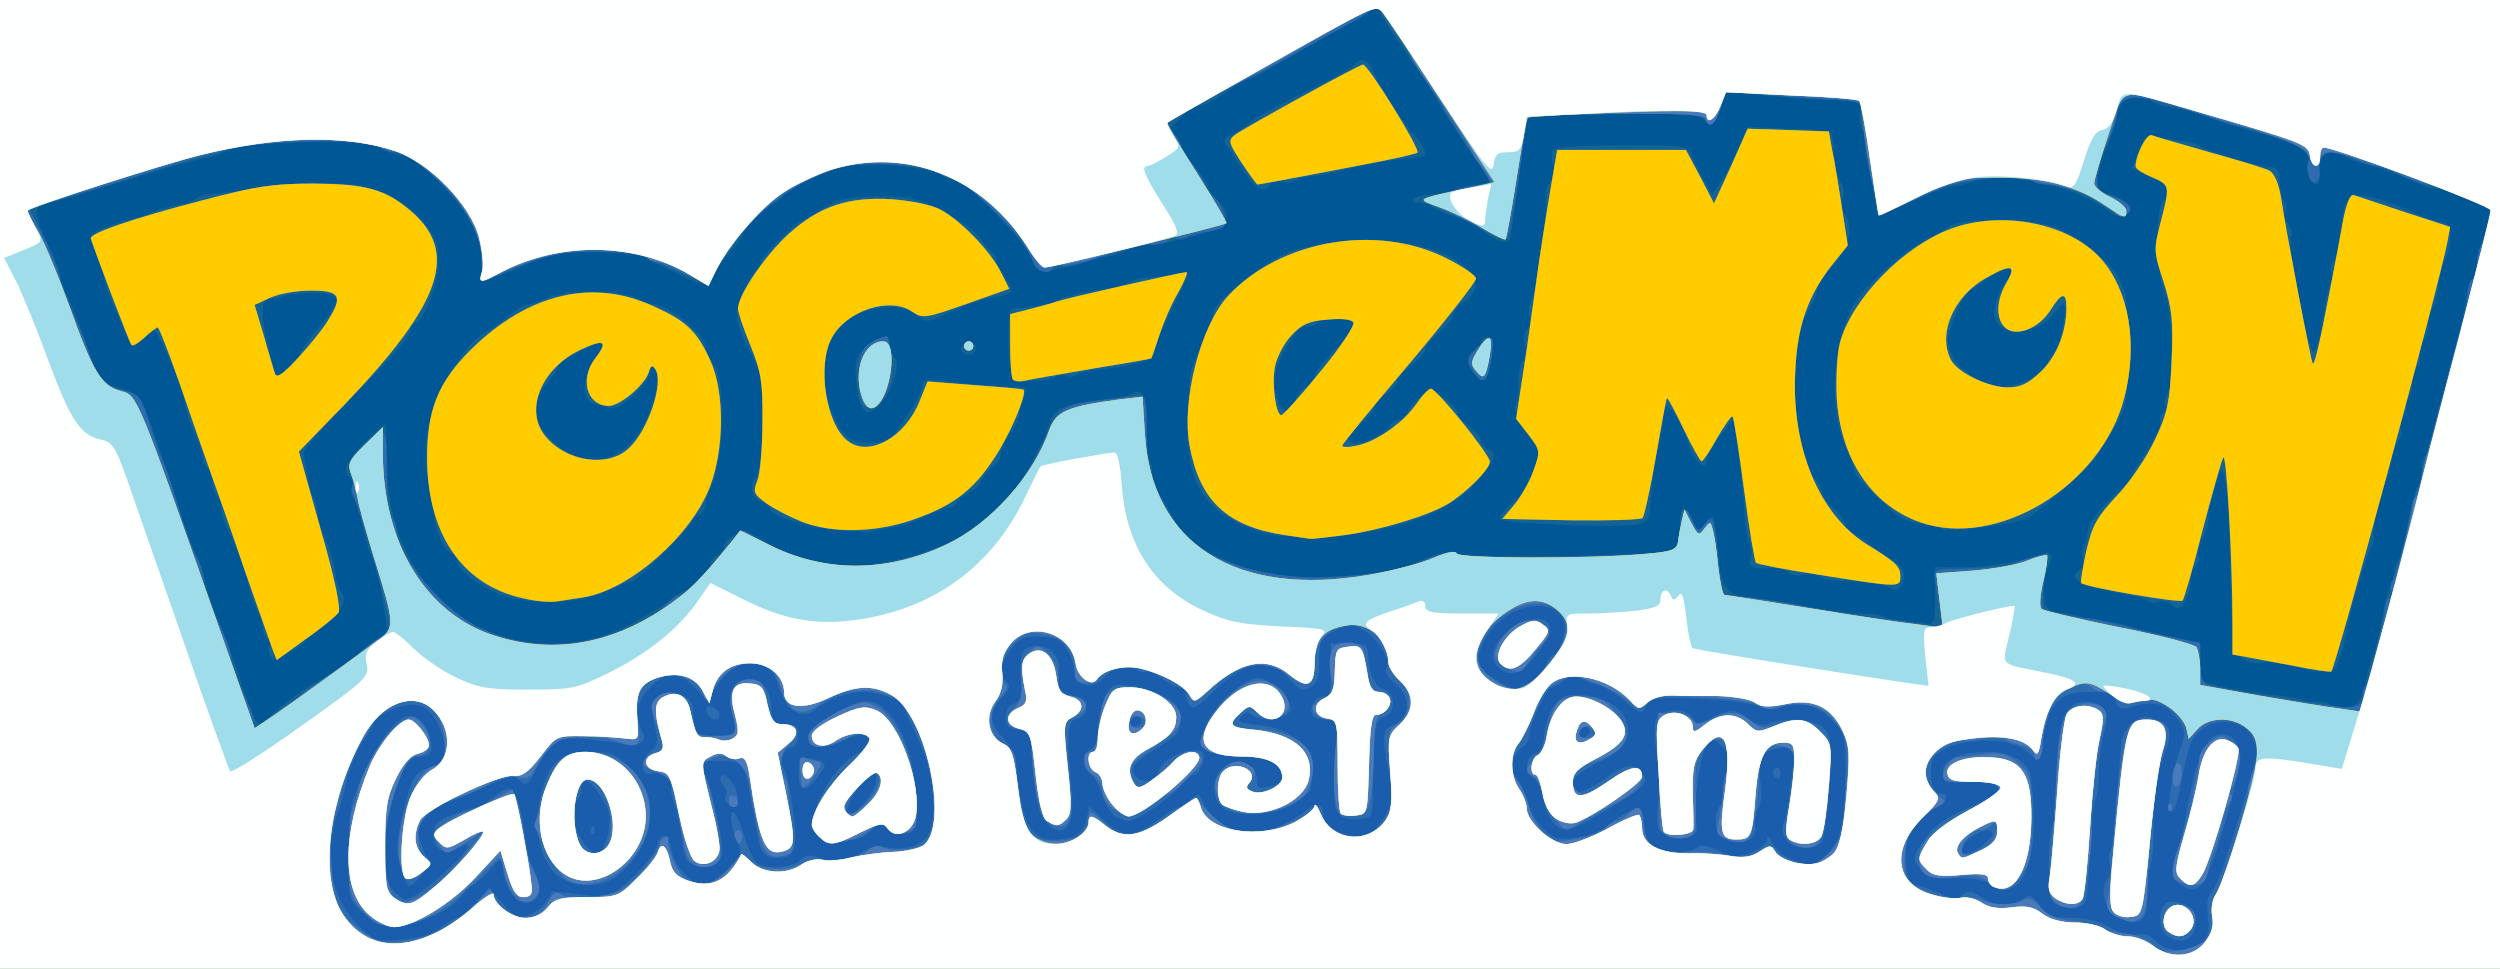 <!DOCTYPE svg PUBLIC "-//W3C//DTD SVG 20010904//EN" "http://www.w3.org/TR/2001/REC-SVG-20010904/DTD/svg10.dtd">
<svg version="1.0" xmlns="http://www.w3.org/2000/svg" width="542px" height="210px" viewBox="0 0 5420 2100" preserveAspectRatio="xMidYMid meet">
<rect x="0" y="0" width="5420" height="2100" fill="#333333" stroke="none"/>
<g id="layer101" fill="#005796" stroke="none">
 <path d="M0 1050 l0 -1050 2710 0 2710 0 0 1050 0 1050 -2710 0 -2710 0 0 -1050z"/>
 </g>
<g id="layer102" fill="#136494" stroke="none">
 <path d="M0 1050 l0 -1050 2710 0 2710 0 0 1050 0 1050 -2710 0 -2710 0 0 -1050z m595 494 c15 -16 83 -64 90 -64 9 0 94 -60 117 -82 10 -10 23 -18 29 -18 8 0 10 -13 5 -37 -3 -21 -9 -54 -12 -73 -3 -19 -12 -48 -19 -65 -7 -16 -17 -48 -20 -70 -4 -22 -12 -46 -17 -52 -6 -7 -8 -19 -5 -28 4 -8 2 -17 -3 -20 -19 -12 -10 -34 29 -74 22 -23 42 -41 45 -41 3 0 5 33 5 73 0 100 19 172 66 246 98 153 289 201 460 115 38 -20 79 -45 91 -55 11 -10 24 -19 29 -19 14 0 55 -42 55 -57 0 -8 7 -16 15 -19 8 -4 15 -13 15 -20 0 -8 10 -19 23 -25 19 -8 30 -6 58 10 49 30 80 43 109 45 14 2 33 6 42 10 35 16 187 -13 263 -50 56 -26 146 -114 169 -166 9 -18 20 -40 25 -48 5 -8 13 -28 17 -45 10 -31 33 -40 120 -49 23 -2 47 -7 53 -11 28 -17 39 3 37 70 -1 36 1 68 5 70 3 3 7 15 7 28 0 13 8 36 17 51 10 15 25 41 34 59 21 41 93 83 183 108 76 20 280 9 334 -19 42 -21 88 -32 94 -22 8 13 459 5 472 -8 4 -4 9 -27 10 -50 2 -49 10 -53 27 -15 12 27 13 27 27 9 7 -11 16 -18 18 -15 2 2 7 36 10 74 5 54 11 74 27 87 12 10 25 16 30 13 4 -3 53 4 108 15 54 11 119 20 143 20 25 0 48 3 51 6 3 4 21 8 39 10 18 2 42 4 53 6 18 3 20 -3 20 -60 l0 -63 60 1 c33 0 89 -6 124 -15 35 -9 65 -14 68 -11 3 2 -1 14 -7 26 -6 11 -10 38 -8 58 3 33 6 37 33 40 17 2 37 5 45 9 8 3 31 7 50 9 19 2 46 8 60 13 14 5 53 15 88 22 l62 13 0 42 0 42 53 12 c28 6 75 14 102 16 28 3 57 8 65 11 8 4 21 5 29 4 7 -1 20 1 30 5 39 16 60 10 72 -21 7 -16 11 -33 10 -37 0 -4 5 -25 13 -45 8 -21 17 -57 20 -80 3 -23 11 -54 18 -70 6 -15 10 -32 9 -37 -1 -4 3 -13 8 -20 5 -6 15 -43 21 -81 7 -39 16 -74 21 -79 5 -6 9 -22 9 -37 0 -15 4 -30 9 -33 7 -5 19 -48 26 -91 0 -5 4 -17 7 -25 4 -8 9 -26 12 -40 2 -14 12 -52 21 -85 9 -33 18 -76 21 -95 3 -19 9 -39 14 -44 6 -6 10 -21 10 -34 0 -13 4 -31 9 -40 4 -9 11 -33 15 -53 6 -35 6 -36 -36 -49 -24 -7 -50 -15 -58 -18 -8 -3 -19 -4 -23 -3 -5 1 -32 -9 -60 -23 -29 -13 -69 -27 -90 -31 -20 -4 -40 -11 -43 -16 -9 -15 -42 -10 -52 7 -5 9 -7 25 -5 35 3 11 1 19 -5 19 -12 0 -26 -36 -19 -48 12 -18 -25 -43 -84 -57 -35 -9 -84 -24 -109 -35 -25 -10 -66 -21 -93 -25 -26 -4 -50 -11 -53 -16 -8 -13 -48 -11 -62 3 -7 7 -12 20 -12 30 0 10 -9 37 -20 61 -10 23 -20 55 -22 70 -3 25 2 31 31 40 19 7 36 18 39 24 5 18 -25 28 -43 13 -28 -23 -91 -51 -124 -56 -19 -3 -40 -8 -45 -13 -14 -10 -107 -11 -121 -1 -5 4 -28 11 -50 14 -22 4 -67 20 -100 36 -33 16 -61 27 -64 25 -2 -3 -5 -16 -7 -31 -1 -14 -8 -48 -14 -74 -7 -27 -9 -53 -6 -59 4 -5 2 -13 -4 -16 -6 -4 -10 -20 -8 -37 l3 -30 -85 -3 c-47 -1 -113 -6 -146 -10 l-62 -8 -12 37 c-12 39 -19 43 -39 23 -9 -9 -59 -11 -193 -10 -100 2 -183 4 -184 6 -2 2 -6 17 -8 33 -12 98 -29 221 -32 231 -4 15 -31 7 -59 -17 -11 -10 -38 -23 -60 -30 -22 -7 -44 -16 -49 -21 -6 -5 -18 -9 -29 -9 -29 0 -11 -17 20 -18 15 0 52 -7 81 -14 l53 -14 -54 -80 c-29 -44 -56 -86 -60 -94 -9 -18 -28 -47 -84 -128 -24 -34 -43 -66 -43 -73 0 -8 -4 -8 -16 2 -15 12 -62 39 -134 76 -19 10 -54 31 -77 46 -24 15 -47 27 -53 27 -6 0 -29 13 -52 30 -22 16 -49 30 -58 30 -9 0 -27 11 -39 24 l-22 23 21 39 c12 22 31 48 41 60 10 11 19 25 19 31 0 5 9 18 20 28 37 34 22 56 -50 77 -36 10 -77 18 -91 18 -15 0 -43 7 -64 16 -20 8 -40 13 -43 10 -3 -3 -10 -2 -16 3 -17 13 -114 34 -126 26 -5 -3 -10 -11 -10 -16 0 -28 -144 -178 -170 -179 -9 0 -20 -4 -25 -9 -15 -13 -134 -30 -184 -25 -49 5 -151 49 -164 70 -4 8 -13 14 -18 14 -12 0 -69 58 -69 69 0 4 -13 23 -30 41 -16 18 -30 36 -30 39 0 3 -4 12 -9 20 -8 12 -19 10 -68 -14 -32 -15 -68 -32 -81 -38 -31 -14 -184 -14 -214 0 -39 18 -92 40 -113 47 -18 5 -20 1 -21 -42 0 -36 -8 -58 -34 -97 -44 -65 -112 -126 -144 -129 -14 -2 -32 -9 -41 -16 -28 -24 -307 -15 -340 10 -5 5 -28 11 -50 15 -22 4 -102 27 -178 51 -76 24 -146 44 -157 44 -28 0 -26 31 5 92 14 27 25 56 25 64 0 8 4 22 9 32 17 32 39 87 56 140 19 57 24 62 75 77 27 8 37 18 48 50 45 126 62 176 77 230 10 33 24 70 32 81 7 12 15 35 17 51 3 17 15 55 28 84 13 30 37 95 53 145 31 95 33 97 70 58z"/>
 <path d="M4970 1444 c-25 -7 -55 -10 -67 -7 -12 3 -31 -2 -43 -10 -20 -14 -21 -25 -25 -202 -4 -179 -15 -247 -30 -179 -4 16 -10 38 -13 49 -3 11 -5 25 -4 31 1 6 -4 24 -12 39 -8 15 -12 33 -10 40 3 7 1 16 -5 20 -6 3 -11 19 -11 34 0 15 -6 36 -14 46 -12 16 -16 17 -29 6 -9 -7 -21 -10 -27 -6 -5 3 -16 3 -22 -1 -7 -5 -19 -9 -28 -11 -121 -22 -152 -38 -119 -58 6 -4 8 -14 5 -22 -3 -8 -3 -20 1 -26 4 -6 8 -23 9 -37 2 -15 21 -41 48 -67 25 -23 46 -44 46 -48 0 -3 15 -29 34 -57 19 -28 32 -56 30 -63 -3 -7 0 -16 5 -20 6 -3 9 -11 5 -16 -3 -5 -1 -15 4 -22 16 -20 12 -187 -5 -225 -20 -42 -21 -186 -2 -198 21 -13 6 -37 -31 -51 -22 -9 -39 -19 -37 -22 2 -3 9 -21 16 -39 10 -25 17 -31 32 -27 11 4 35 8 55 10 19 2 40 7 47 13 15 12 127 45 150 44 9 0 18 7 18 16 1 9 2 24 3 32 1 8 5 21 9 28 5 6 5 17 2 22 -4 6 -1 17 5 25 7 8 10 21 7 29 -8 20 37 246 49 249 5 1 14 -29 19 -68 6 -38 14 -76 18 -83 5 -6 5 -17 2 -22 -4 -6 -2 -16 3 -23 6 -7 13 -32 15 -57 9 -81 15 -90 53 -85 19 2 51 12 72 21 67 29 77 33 97 36 16 3 19 10 17 38 -2 19 -7 40 -12 45 -4 6 -11 31 -14 57 -4 26 -12 50 -17 54 -6 3 -8 12 -5 20 3 7 -1 25 -9 40 -7 15 -11 32 -9 39 3 7 1 16 -5 20 -6 3 -11 19 -11 35 0 16 -5 32 -10 35 -6 4 -8 11 -4 16 3 5 0 16 -6 24 -6 8 -9 19 -5 25 4 6 2 17 -5 25 -6 7 -12 24 -14 37 -1 13 -5 30 -9 38 -16 40 -36 123 -31 132 3 5 1 14 -4 21 -9 11 -53 162 -57 196 -1 9 -4 24 -8 34 -4 9 -9 23 -11 31 -5 16 -35 16 -96 0z"/>
 <path d="M585 1420 c-3 -5 -4 -14 0 -19 3 -5 1 -12 -5 -16 -5 -3 -10 -14 -10 -23 0 -9 -6 -28 -13 -42 -8 -14 -17 -41 -20 -59 -6 -30 -27 -83 -48 -123 -5 -10 -9 -27 -9 -37 0 -11 -4 -23 -10 -26 -5 -3 -10 -17 -10 -30 0 -13 -4 -27 -10 -30 -5 -3 -10 -14 -10 -23 0 -9 -7 -30 -16 -47 -8 -16 -17 -41 -19 -55 -4 -30 -27 -92 -52 -143 -19 -38 -19 -38 -38 -17 -10 11 -21 20 -24 20 -3 0 -16 -21 -27 -47 -32 -73 -37 -86 -40 -110 -2 -12 -10 -35 -18 -52 -16 -30 -16 -30 16 -45 18 -8 45 -17 60 -20 15 -3 40 -11 55 -18 15 -6 38 -13 51 -14 13 -2 29 -7 36 -13 6 -6 21 -10 31 -10 11 -1 63 -7 115 -14 181 -25 275 -6 343 69 32 36 37 48 37 92 0 51 -32 132 -51 132 -5 0 -9 6 -9 14 0 15 -35 55 -158 180 -42 43 -76 84 -74 90 2 6 5 26 8 45 2 19 8 39 12 45 5 6 9 22 10 35 0 13 8 39 17 57 9 19 18 50 21 71 2 20 9 42 15 50 15 17 -10 55 -51 79 -16 10 -30 22 -30 25 0 6 -56 39 -66 39 -2 0 -6 -4 -9 -10z m65 -652 c0 -5 18 -31 40 -57 55 -65 53 -76 -13 -76 -28 0 -58 4 -64 8 -7 5 -17 6 -22 3 -22 -14 -28 21 -14 84 23 100 20 96 48 70 14 -13 25 -28 25 -32z"/>
 <path d="M1071 1283 c-53 -27 -81 -51 -81 -70 0 -7 -4 -13 -10 -13 -11 0 -32 -37 -36 -65 -1 -11 -8 -46 -14 -78 -13 -68 -9 -124 14 -187 20 -53 80 -138 104 -147 9 -4 32 -19 50 -35 18 -15 39 -28 46 -28 7 0 26 -6 42 -14 37 -18 158 -18 192 0 15 8 32 14 38 14 32 0 114 66 114 91 0 8 7 25 17 38 28 41 24 209 -8 273 -5 10 -9 25 -9 33 0 9 -7 18 -15 21 -8 4 -15 10 -15 15 0 10 -119 129 -130 129 -4 0 -29 10 -56 22 -70 31 -182 31 -243 1z m297 -323 c37 -38 68 -132 53 -158 -10 -16 -10 -16 -11 2 0 27 -69 89 -89 81 -9 -4 -23 -8 -31 -9 -28 -5 -30 -53 -4 -92 14 -20 23 -38 21 -40 -6 -7 -97 40 -97 50 0 4 -11 21 -25 38 -30 36 -32 71 -5 105 54 69 135 79 188 23z"/>
 <path d="M4099 1275 c-8 -7 -79 -18 -113 -16 -16 0 -35 -4 -42 -10 -7 -6 -22 -8 -34 -4 -12 4 -27 2 -34 -4 -7 -6 -22 -10 -32 -10 -44 4 -55 -1 -49 -21 3 -11 3 -25 -2 -32 -4 -7 -9 -31 -10 -53 -2 -44 -10 -113 -17 -160 -2 -16 -5 -39 -6 -50 -1 -15 -3 -16 -7 -5 -3 8 -17 28 -29 43 -13 16 -24 35 -24 44 0 30 -25 5 -42 -42 -19 -54 -47 -90 -49 -65 -2 18 -3 24 -12 70 -10 44 -18 107 -19 143 -1 20 -7 29 -25 33 -33 9 -290 0 -300 -10 -4 -4 7 -20 24 -34 18 -15 39 -47 48 -70 15 -44 15 -44 -16 -87 -19 -26 -28 -48 -24 -56 5 -7 8 -28 7 -47 -1 -20 3 -41 9 -49 6 -7 8 -24 5 -37 -3 -14 -1 -28 5 -32 6 -3 8 -15 5 -27 -3 -11 -1 -27 4 -36 4 -9 10 -32 13 -51 14 -88 21 -157 18 -173 -1 -10 3 -25 9 -32 7 -8 10 -25 7 -37 -4 -13 -3 -28 1 -33 4 -6 66 -10 148 -10 141 0 142 0 153 25 6 14 18 38 27 53 l16 29 16 -23 c10 -13 27 -46 39 -74 l21 -50 89 4 c48 1 90 5 93 8 2 2 6 25 7 50 2 26 8 52 14 59 6 7 8 22 4 34 -4 12 -2 27 4 33 21 26 9 79 -26 114 -18 19 -33 41 -33 50 0 8 -10 32 -22 51 -44 71 -31 322 18 363 8 6 14 18 14 25 0 8 11 24 25 36 14 12 25 28 25 35 0 8 8 16 18 20 9 3 24 13 32 20 8 8 30 23 48 34 24 14 32 25 30 41 -3 21 -19 34 -29 23z"/>
 <path d="M2745 1157 c-133 -41 -174 -101 -170 -252 1 -49 5 -99 10 -110 4 -11 16 -40 26 -64 11 -24 19 -48 19 -53 0 -19 94 -98 147 -123 107 -51 318 -42 392 17 37 29 39 60 6 82 -14 9 -25 22 -25 29 0 7 -13 24 -30 37 -16 14 -29 30 -30 37 0 7 -13 22 -30 35 -16 12 -30 27 -30 34 0 6 -11 19 -25 28 -14 9 -25 22 -25 28 0 6 -15 24 -32 39 -26 22 -30 30 -19 38 15 9 70 -14 84 -36 4 -7 15 -13 22 -13 8 0 15 -5 15 -11 0 -7 11 -22 25 -35 l26 -24 29 22 c17 12 30 27 30 34 0 6 11 19 25 28 14 9 25 23 25 30 0 8 7 16 15 20 22 8 19 18 -16 62 -59 76 -186 121 -356 127 -43 2 -91 -1 -108 -6z m64 -291 c5 -13 17 -26 25 -29 9 -4 16 -13 16 -21 0 -8 21 -35 46 -60 25 -25 43 -50 39 -56 -8 -13 -72 -13 -80 0 -4 6 -14 9 -22 8 -24 -4 -74 86 -70 126 6 58 30 75 46 32z"/>
 <path d="M1807 1149 c-72 -10 -137 -32 -137 -47 0 -5 -9 -12 -20 -15 -19 -5 -27 -36 -13 -50 19 -20 24 -201 6 -240 -6 -12 -19 -41 -31 -64 -17 -36 -19 -48 -9 -80 6 -21 19 -47 29 -59 10 -11 18 -23 18 -27 0 -8 77 -87 85 -87 3 0 24 -12 47 -26 35 -22 54 -27 118 -28 70 -1 83 2 145 34 38 19 73 44 79 55 6 11 17 24 24 28 6 4 12 14 12 21 0 7 9 25 20 39 22 28 17 36 -30 42 -16 2 -55 15 -86 30 -53 25 -57 26 -75 9 -26 -23 -85 -24 -131 -2 -60 29 -86 100 -65 178 21 75 43 100 90 100 26 0 45 -6 54 -17 32 -40 63 -94 63 -108 0 -12 9 -13 48 -9 54 7 114 12 155 13 24 1 26 3 17 20 -5 11 -10 28 -10 38 0 10 -9 29 -20 43 -11 14 -20 33 -20 42 0 9 -8 23 -18 30 -10 7 -21 21 -25 31 -4 9 -15 20 -24 24 -10 4 -22 12 -26 20 -4 7 -14 13 -20 13 -7 0 -29 8 -49 19 -20 10 -52 21 -70 24 -18 3 -40 7 -48 10 -8 2 -46 0 -83 -4z"/>
 <path d="M4209 1146 c-3 -3 -19 -7 -35 -9 -16 -2 -37 -7 -48 -12 -22 -10 -106 -92 -106 -104 0 -5 -8 -26 -17 -47 -37 -85 -33 -215 10 -304 20 -41 112 -127 161 -149 24 -12 47 -25 50 -29 3 -5 24 -10 48 -12 145 -10 196 3 278 74 56 47 64 74 64 201 0 107 -5 136 -34 180 -15 22 -29 45 -31 50 -6 15 -122 121 -148 135 -12 6 -36 13 -54 16 -80 12 -132 16 -138 10z m185 -321 c20 -9 40 -23 43 -33 3 -9 12 -24 20 -33 12 -15 26 -99 16 -99 -3 0 -14 11 -24 25 -23 28 -78 42 -107 26 -26 -14 -24 -57 6 -99 27 -37 12 -44 -29 -14 -13 9 -33 22 -43 28 -11 5 -28 33 -39 62 -18 48 -18 54 -4 84 16 33 66 65 103 67 12 1 38 -6 58 -14z"/>
 <path d="M1871 887 c-6 -8 -13 -35 -15 -62 -4 -40 -1 -51 19 -71 28 -28 55 -31 55 -6 0 10 4 22 10 28 14 14 -8 79 -35 104 -18 17 -24 18 -34 7z"/>
 <path d="M2194 816 c-10 -31 -11 -146 0 -147 6 -1 28 -3 50 -5 21 -2 43 -8 50 -13 6 -6 43 -15 81 -21 38 -6 74 -15 80 -20 6 -5 20 -9 30 -8 11 0 37 -3 58 -7 36 -7 38 -6 29 11 -39 77 -72 151 -72 161 0 15 -50 29 -135 36 -11 1 -26 6 -32 10 -7 5 -17 5 -23 2 -5 -3 -16 -3 -22 2 -19 12 -89 11 -94 -1z"/>
 <path d="M3196 811 c-18 -20 -16 -51 4 -51 5 0 10 -7 10 -15 0 -8 7 -15 15 -15 12 0 14 8 9 43 -8 54 -16 62 -38 38z"/>
 <path d="M2085 761 c-7 -12 12 -24 25 -16 11 7 4 25 -10 25 -5 0 -11 -4 -15 -9z"/>
 <path d="M2694 368 c-15 -24 -31 -49 -36 -55 -7 -9 -5 -15 8 -19 11 -4 28 -15 39 -25 20 -17 70 -44 172 -93 28 -14 54 -30 58 -35 10 -17 32 -13 39 6 10 29 59 108 89 142 30 35 34 50 15 52 -7 1 -29 3 -48 5 -20 2 -56 8 -80 14 -59 15 -91 21 -115 23 -11 1 -25 5 -32 10 -6 4 -18 4 -26 1 -8 -3 -18 -1 -22 5 -13 22 -35 10 -61 -31z"/>
 </g>
<g id="layer103" fill="#195dac" stroke="none">
 <path d="M0 1050 l0 -1050 2710 0 2710 0 0 1050 0 1050 -2710 0 -2710 0 0 -1050z m628 475 c9 -5 21 -15 27 -20 5 -6 37 -29 70 -50 33 -22 67 -47 76 -55 8 -8 23 -19 32 -25 14 -9 15 -16 2 -70 -16 -66 -52 -187 -66 -224 -6 -13 -8 -26 -5 -28 3 -3 1 -15 -4 -28 -7 -19 -2 -29 30 -60 45 -44 49 -40 48 45 0 63 6 107 15 117 4 3 7 15 7 25 0 43 78 144 147 190 87 58 209 70 320 33 61 -21 95 -39 117 -64 11 -12 25 -21 32 -21 11 0 53 -44 113 -120 17 -21 22 -23 38 -12 40 28 110 55 169 65 115 20 282 -34 364 -117 43 -43 79 -95 101 -146 35 -80 36 -81 144 -95 22 -2 49 -6 60 -7 18 -3 20 3 21 79 1 69 6 91 33 147 20 41 47 77 71 96 53 42 155 70 255 72 78 1 208 -16 229 -30 28 -18 81 -31 87 -21 7 12 458 4 470 -8 4 -4 9 -25 11 -46 3 -48 12 -54 27 -19 12 25 14 26 26 9 18 -25 22 -14 30 73 4 41 8 76 9 77 1 1 26 5 56 8 30 4 77 11 105 16 58 12 166 29 210 33 17 2 47 6 68 11 l38 7 -6 -43 c-4 -24 -8 -53 -10 -64 -4 -19 1 -21 58 -22 67 -1 107 -6 122 -15 6 -3 23 -8 38 -12 l28 -7 -7 47 c-12 80 -13 78 36 86 25 5 52 9 60 9 8 0 38 7 65 14 28 7 78 19 113 26 l62 13 0 42 c0 33 4 44 19 49 32 10 228 42 291 48 29 3 53 -11 44 -25 -3 -5 -1 -14 4 -21 5 -7 12 -25 15 -42 3 -16 11 -48 17 -70 6 -22 11 -48 11 -57 0 -10 5 -20 10 -23 5 -4 7 -11 3 -16 -3 -5 -1 -15 4 -22 5 -7 17 -48 27 -92 9 -44 20 -89 25 -100 5 -11 11 -31 13 -45 3 -14 15 -61 27 -105 12 -44 28 -105 36 -135 8 -30 19 -69 24 -86 6 -17 10 -42 10 -57 0 -14 5 -29 10 -32 6 -3 10 -17 10 -31 0 -14 4 -33 9 -42 4 -9 11 -33 15 -53 l6 -35 -62 -22 c-35 -12 -70 -22 -78 -22 -8 -1 -33 -9 -55 -20 -22 -11 -47 -20 -55 -20 -8 0 -28 -7 -44 -15 -56 -29 -83 -18 -77 32 1 6 -3 14 -8 17 -12 8 -23 -22 -16 -44 7 -21 -9 -34 -60 -49 -22 -7 -47 -15 -55 -18 -8 -3 -22 -7 -30 -8 -8 -1 -35 -8 -60 -17 -172 -59 -201 -61 -211 -11 -3 18 -14 49 -24 69 -9 20 -18 51 -19 68 -1 26 4 32 34 42 36 12 48 28 30 39 -6 4 -28 -5 -48 -18 -46 -32 -85 -47 -122 -47 -16 0 -31 -4 -34 -9 -9 -15 -145 -4 -191 14 -21 9 -126 56 -136 62 -8 5 -38 -149 -42 -220 -2 -27 -3 -28 -72 -31 -38 -2 -104 -7 -146 -11 l-77 -8 -12 37 c-12 37 -25 46 -33 24 -3 -10 -49 -12 -192 -11 -103 1 -189 4 -191 6 -2 2 -6 19 -8 38 -16 114 -34 220 -38 225 -5 5 -43 -9 -68 -26 -8 -5 -40 -21 -70 -34 -54 -24 -55 -24 -25 -31 17 -4 43 -11 59 -16 16 -5 39 -9 52 -9 21 0 19 -6 -32 -79 -29 -44 -54 -82 -54 -85 0 -3 -16 -29 -35 -56 -19 -27 -35 -53 -35 -58 0 -4 -13 -23 -28 -42 -16 -19 -32 -43 -35 -54 -7 -17 -9 -17 -25 -4 -9 8 -33 23 -52 32 -19 10 -57 31 -85 47 -27 16 -72 40 -100 54 -68 35 -199 105 -204 111 -2 2 3 12 12 22 10 10 17 22 17 27 0 4 11 23 25 41 14 18 25 37 25 42 0 5 7 16 16 23 21 17 37 60 27 70 -5 5 -22 10 -39 12 -16 2 -35 7 -42 11 -7 4 -16 5 -21 1 -5 -3 -12 -1 -16 5 -3 5 -18 10 -32 10 -27 0 -47 5 -140 35 -29 9 -57 14 -62 11 -5 -4 -12 -2 -16 4 -11 17 -35 11 -45 -13 -6 -12 -16 -31 -22 -41 -21 -32 -130 -136 -143 -136 -7 0 -27 -7 -45 -16 -22 -12 -60 -17 -119 -18 -77 0 -93 3 -155 33 -76 36 -150 106 -195 182 l-26 46 -55 -24 c-30 -14 -63 -29 -74 -35 -10 -5 -55 -11 -100 -12 -82 -3 -131 8 -218 47 -21 9 -39 17 -40 17 -2 0 -3 -21 -4 -48 0 -34 -9 -60 -32 -97 -36 -59 -125 -135 -156 -135 -12 0 -27 -5 -33 -11 -21 -21 -285 -14 -343 9 -8 3 -22 7 -30 8 -8 1 -80 22 -160 48 -80 25 -164 50 -186 56 l-42 10 27 53 c15 28 33 72 40 96 7 24 23 67 36 95 12 28 28 68 34 88 14 43 25 53 71 65 32 8 36 14 55 74 11 35 23 69 26 74 4 6 19 50 34 99 15 49 34 101 41 115 8 14 14 33 14 42 0 16 17 63 46 126 8 17 14 38 14 47 0 14 19 65 41 108 5 10 9 25 9 34 0 12 6 11 31 -8 17 -13 38 -27 47 -33z"/>
 <path d="M4975 1444 c-38 -7 -85 -16 -102 -19 l-33 -6 0 -68 c0 -137 -13 -372 -20 -359 -4 7 -24 78 -45 158 -20 80 -40 148 -43 152 -6 6 -211 -29 -220 -38 -2 -1 3 -32 11 -69 13 -56 23 -74 67 -121 28 -29 65 -84 82 -121 27 -57 32 -80 36 -169 4 -88 1 -114 -17 -172 -22 -66 -22 -71 -7 -129 21 -81 21 -82 -19 -99 -19 -8 -35 -18 -35 -23 0 -25 24 -72 35 -68 6 3 63 19 125 37 62 17 121 35 130 40 11 6 20 28 25 57 11 74 65 356 69 361 4 4 15 -42 41 -178 9 -47 21 -109 26 -138 7 -33 15 -52 22 -49 7 2 56 19 111 37 l98 32 -6 32 c-17 90 -244 930 -252 932 -5 1 -40 -4 -79 -12z"/>
 <path d="M591 1408 c-5 -13 -32 -91 -61 -173 -28 -83 -62 -179 -75 -215 -13 -36 -42 -120 -65 -187 -24 -68 -45 -123 -48 -123 -3 0 -16 10 -29 22 -13 12 -25 19 -28 16 -4 -4 -80 -204 -88 -231 -3 -11 89 -43 243 -83 114 -30 151 -36 240 -36 114 1 154 12 209 58 107 90 70 200 -142 421 l-99 102 47 168 c31 107 44 172 39 181 -5 7 -37 34 -72 58 l-62 45 -9 -23z m120 -713 c33 -53 27 -65 -37 -65 -31 0 -71 7 -89 16 l-33 15 20 67 c10 37 22 74 24 82 4 11 18 1 51 -35 25 -27 54 -63 64 -80z"/>
 <path d="M1143 1299 c-136 -26 -214 -134 -217 -299 -1 -111 23 -171 97 -244 123 -120 262 -153 394 -92 73 33 95 55 124 120 30 68 29 188 -1 269 -40 108 -175 226 -275 242 -22 3 -49 8 -60 9 -11 2 -39 0 -62 -5z m219 -326 c42 -37 78 -142 59 -172 -7 -11 -10 -9 -15 7 -9 27 -62 72 -86 72 -48 0 -64 -59 -29 -104 29 -37 18 -42 -34 -17 -83 40 -120 129 -76 185 44 56 135 71 181 29z"/>
 <path d="M3943 1246 c-72 -11 -134 -23 -136 -26 -3 -3 -15 -74 -26 -159 -11 -84 -22 -156 -25 -158 -2 -2 -17 18 -33 46 -15 28 -31 51 -34 51 -3 0 -20 -31 -39 -70 -18 -38 -35 -69 -36 -67 -2 1 -12 59 -24 127 -12 69 -25 128 -29 133 -4 4 -74 6 -156 5 l-148 -3 27 -32 c14 -17 33 -50 41 -74 15 -41 14 -43 -11 -76 l-27 -35 23 -151 c12 -84 24 -170 27 -192 3 -22 13 -85 22 -140 l17 -100 139 0 140 0 31 58 30 58 37 -81 36 -81 88 3 88 3 7 40 c5 22 14 77 21 123 l13 84 -29 36 c-57 70 -81 138 -85 240 -8 164 53 308 155 372 65 40 73 48 73 70 0 24 -2 24 -177 -4z"/>
 <path d="M2785 1160 c-125 -19 -184 -74 -206 -194 -18 -98 24 -260 84 -325 112 -120 320 -157 471 -82 36 18 66 38 66 45 0 7 -65 90 -145 185 -80 94 -145 174 -145 177 0 4 15 4 32 0 43 -9 101 -50 130 -92 13 -19 27 -33 31 -31 16 5 127 143 127 158 0 16 -49 65 -90 91 -43 26 -150 58 -224 68 -39 5 -73 9 -76 8 -3 0 -27 -4 -55 -8z m78 -355 c43 -52 75 -100 71 -106 -4 -7 -26 -9 -57 -6 -41 3 -56 11 -78 35 -16 17 -31 47 -35 67 -7 38 2 105 14 105 4 0 43 -43 85 -95z"/>
 <path d="M1738 1131 c-25 -10 -60 -28 -77 -40 -27 -20 -29 -24 -19 -49 6 -15 11 -72 11 -127 1 -87 -3 -109 -26 -166 -15 -36 -27 -72 -27 -80 0 -29 60 -117 110 -162 66 -60 130 -81 224 -75 39 3 86 12 104 22 43 22 109 90 132 136 l18 36 -93 33 c-88 31 -95 32 -117 17 -48 -34 -143 -3 -175 57 -32 60 -12 188 35 223 46 36 125 -8 156 -87 l17 -42 102 8 c56 4 104 8 106 10 8 9 -30 99 -64 149 -45 69 -90 103 -174 132 -82 29 -176 31 -243 5z"/>
 <path d="M4162 1132 c-106 -38 -172 -138 -180 -271 -2 -42 1 -95 7 -118 26 -95 138 -210 243 -248 110 -39 253 -11 322 65 62 69 82 186 51 304 -50 190 -276 327 -443 268z m261 -325 c35 -32 57 -87 57 -139 0 -36 -10 -35 -35 5 -24 37 -68 56 -93 41 -25 -16 -26 -60 -3 -99 24 -41 13 -44 -44 -12 -70 40 -105 121 -75 178 15 27 79 58 122 59 28 0 45 -8 71 -33z"/>
 <path d="M1870 875 c-6 -7 -10 -37 -8 -66 3 -46 7 -55 30 -68 15 -9 29 -13 32 -11 2 3 7 25 9 48 8 65 -35 131 -63 97z"/>
 <path d="M2196 823 c-3 -3 -6 -37 -6 -74 l0 -68 43 -11 c23 -6 49 -13 57 -16 19 -7 272 -64 282 -64 4 0 -4 19 -17 43 -14 23 -32 65 -41 92 -9 28 -17 51 -18 52 -1 1 -58 11 -126 22 -69 12 -134 23 -146 26 -12 3 -24 2 -28 -2z"/>
 <path d="M3195 806 c-17 -25 -16 -27 6 -51 34 -35 40 -31 33 18 -9 56 -19 65 -39 33z"/>
 <path d="M2090 750 c0 -5 5 -10 10 -10 6 0 10 5 10 10 0 6 -4 10 -10 10 -5 0 -10 -4 -10 -10z"/>
 <path d="M2692 353 c-29 -44 -30 -49 -14 -61 20 -15 269 -152 277 -152 11 0 125 184 118 191 -5 3 -62 16 -128 28 -66 13 -142 27 -168 32 -26 5 -49 9 -51 9 -1 0 -17 -21 -34 -47z"/>
 </g>
<g id="layer104" fill="#2e6cb0" stroke="none">
 <path d="M0 1050 l0 -1050 2710 0 2710 0 0 1050 0 1050 -2710 0 -2710 0 0 -1050z m4775 993 c13 -12 16 -27 12 -56 -4 -27 -1 -45 8 -54 12 -12 30 -63 85 -247 15 -51 16 -62 4 -86 -26 -51 -104 -46 -133 8 -5 10 -15 48 -21 85 -7 37 -16 67 -22 67 -11 0 -1 -79 18 -134 15 -40 13 -48 -18 -82 -18 -21 -51 -24 -94 -10 -17 5 -23 2 -27 -14 -4 -17 -13 -20 -56 -20 -70 0 -91 25 -106 125 -1 6 -3 14 -3 19 -1 5 -13 -1 -27 -14 -46 -43 -198 -26 -207 23 -6 36 2 67 18 67 23 0 16 19 -15 34 -43 23 -63 60 -59 113 3 42 6 47 33 55 17 5 40 14 52 20 17 8 26 8 38 -2 12 -10 20 -9 42 6 29 19 69 20 92 1 10 -9 18 -5 33 16 17 23 27 27 68 27 32 0 61 7 85 21 22 13 44 19 58 15 16 -4 28 1 40 14 21 25 79 27 102 3z m-3819 -32 c15 -12 31 -21 37 -21 6 0 23 -15 39 -32 l28 -33 30 34 c26 31 33 34 56 25 21 -7 49 -36 49 -51 0 -1 29 2 63 6 l64 8 48 -44 c26 -23 51 -54 54 -68 9 -36 24 -31 32 10 6 33 46 75 72 75 6 0 27 -15 47 -34 29 -28 34 -38 27 -53 -15 -30 -23 -73 -13 -73 5 0 17 24 25 54 9 30 23 57 32 60 28 11 72 6 88 -9 11 -12 21 -13 41 -5 29 11 69 4 99 -16 11 -8 30 -11 43 -8 44 11 88 -4 99 -34 18 -47 7 -133 -26 -200 -16 -34 -30 -66 -30 -70 0 -12 -53 -32 -87 -32 -34 0 -78 16 -104 37 -30 25 -62 7 -79 -44 -12 -36 -22 -48 -42 -54 -34 -9 -67 8 -94 48 l-21 32 -29 -30 c-35 -36 -54 -37 -93 0 -31 29 -37 66 -17 100 11 17 -13 33 -39 25 -11 -3 -46 -8 -78 -11 -50 -5 -61 -3 -82 17 -13 12 -29 35 -35 51 -14 32 -20 35 -37 18 -9 -9 -29 -3 -78 20 -37 17 -72 31 -78 31 -6 0 -23 12 -38 26 -23 22 -26 30 -18 57 5 17 13 35 18 40 8 8 -28 57 -42 57 -4 0 -12 -18 -18 -40 -10 -31 -9 -52 0 -98 21 -92 30 -110 61 -117 35 -8 43 -36 24 -85 -21 -51 -51 -64 -103 -42 -23 9 -41 22 -41 28 0 6 -9 23 -21 38 -12 15 -28 53 -36 84 -7 31 -17 64 -20 72 -3 8 -7 20 -8 25 0 6 -4 26 -9 46 -11 51 18 135 63 178 33 32 38 33 93 28 37 -3 67 -12 84 -26z m3017 -173 c20 -28 26 -60 28 -163 2 -76 -2 -88 -34 -119 -33 -31 -69 -38 -109 -21 -10 4 -32 2 -50 -5 -18 -7 -77 -14 -130 -15 -90 -4 -99 -2 -109 16 -10 19 -11 19 -45 -10 -19 -17 -47 -34 -62 -37 -15 -4 -33 -11 -40 -17 -9 -7 -18 -5 -30 7 -10 9 -23 16 -28 16 -10 0 -45 75 -49 103 -1 11 -6 22 -12 25 -26 18 -31 46 -14 72 10 14 21 38 25 53 4 16 18 40 32 54 23 22 31 25 72 19 25 -3 55 -15 66 -25 27 -24 66 -44 73 -37 3 3 6 18 8 34 1 16 5 34 8 39 11 18 85 27 102 13 12 -10 22 -9 50 4 30 15 41 15 70 5 19 -7 35 -20 36 -29 0 -10 4 -8 11 7 13 27 63 52 90 45 11 -2 29 -18 41 -34z m-1646 -24 c14 -4 24 -17 28 -36 l7 -30 33 32 c39 37 65 36 120 -6 17 -13 36 -24 40 -24 5 0 17 -7 26 -16 17 -16 19 -15 28 8 11 29 44 53 88 61 35 7 91 -12 132 -44 26 -21 41 -17 41 11 0 13 12 25 35 34 45 19 74 7 100 -39 16 -30 16 -41 6 -91 -15 -77 -14 -94 7 -101 40 -15 43 -63 6 -92 -14 -11 -23 -25 -19 -31 11 -17 -16 -65 -47 -83 -27 -15 -31 -15 -63 0 -33 16 -35 20 -35 65 0 37 -4 50 -20 58 -17 9 -24 6 -46 -20 -41 -48 -96 -38 -165 31 -32 32 -43 38 -50 28 -5 -8 -9 -20 -9 -26 0 -7 -6 -13 -14 -13 -7 0 -25 -9 -38 -20 -14 -10 -28 -17 -31 -14 -3 3 -15 1 -26 -6 -22 -12 -46 -4 -75 26 -21 20 -56 9 -56 -17 0 -23 -18 -61 -34 -71 -6 -4 -28 -8 -48 -8 -29 0 -41 6 -57 29 -24 33 -26 52 -9 69 9 9 7 17 -10 35 -29 30 -28 55 3 87 17 18 27 41 30 71 13 137 38 165 122 143z m-1699 -289 c9 -5 21 -15 27 -20 5 -6 37 -29 70 -50 33 -22 67 -47 76 -55 8 -8 23 -19 32 -25 14 -9 15 -16 2 -70 -16 -66 -52 -187 -66 -224 -6 -13 -8 -26 -5 -28 3 -3 1 -15 -4 -28 -7 -19 -2 -29 30 -60 45 -44 49 -40 48 45 0 63 6 107 15 117 4 3 7 15 7 25 0 43 78 144 147 190 87 58 209 70 320 33 61 -21 95 -39 117 -64 11 -12 25 -21 32 -21 11 0 53 -44 113 -120 17 -21 22 -23 38 -12 40 28 110 55 169 65 115 20 282 -34 364 -117 43 -43 79 -95 101 -146 35 -80 36 -81 144 -95 22 -2 49 -6 60 -7 18 -3 20 3 21 79 1 69 6 91 33 147 20 41 47 77 71 96 53 42 155 70 255 72 78 1 208 -16 229 -30 29 -18 81 -31 87 -21 8 13 457 5 470 -8 4 -4 9 -25 11 -46 3 -48 12 -54 27 -19 12 25 14 26 26 9 18 -25 22 -14 30 73 4 41 8 76 9 77 1 1 26 5 56 8 30 4 77 11 105 16 58 12 166 29 210 33 17 2 47 6 68 11 l38 7 -6 -43 c-4 -24 -8 -53 -10 -64 -4 -19 1 -21 58 -22 67 -1 107 -6 122 -15 6 -3 23 -8 38 -12 l28 -7 -7 47 c-12 80 -13 78 36 86 25 5 52 9 60 9 8 0 38 7 65 14 28 7 78 19 113 26 l62 13 0 42 c0 33 4 44 19 49 32 10 228 42 291 48 29 3 53 -11 44 -25 -3 -5 -1 -14 4 -21 5 -7 12 -25 15 -42 3 -16 11 -48 17 -70 6 -22 11 -48 11 -57 0 -10 5 -20 10 -23 5 -4 7 -11 3 -16 -3 -5 -1 -15 4 -22 5 -7 17 -48 27 -92 9 -44 20 -89 25 -100 5 -11 11 -31 13 -45 3 -14 15 -61 27 -105 12 -44 28 -105 36 -135 8 -30 19 -69 24 -86 6 -17 10 -42 10 -57 0 -14 5 -29 10 -32 6 -3 10 -17 10 -31 0 -14 4 -33 9 -42 4 -9 11 -33 15 -53 l6 -35 -62 -22 c-35 -12 -70 -22 -78 -22 -8 -1 -33 -9 -55 -20 -22 -11 -47 -20 -55 -20 -8 0 -28 -7 -44 -15 -56 -29 -83 -18 -77 32 1 6 -3 14 -8 17 -12 8 -23 -22 -16 -44 7 -21 -9 -34 -60 -49 -22 -7 -47 -15 -55 -18 -8 -3 -22 -7 -30 -8 -8 -1 -35 -8 -60 -17 -172 -59 -201 -61 -211 -11 -3 18 -14 49 -24 69 -9 20 -18 51 -19 68 -1 26 4 32 34 42 36 12 48 28 30 39 -6 4 -28 -5 -48 -18 -46 -32 -85 -47 -122 -47 -16 0 -31 -4 -34 -9 -9 -15 -145 -4 -191 14 -21 9 -126 56 -136 62 -8 5 -38 -149 -42 -220 -2 -27 -3 -28 -72 -31 -38 -2 -104 -7 -146 -11 l-77 -8 -12 37 c-12 37 -25 46 -33 24 -3 -10 -49 -12 -192 -11 -103 1 -189 4 -191 6 -2 2 -6 19 -8 38 -16 114 -34 220 -38 225 -5 5 -43 -9 -68 -26 -8 -5 -40 -21 -70 -34 -54 -24 -55 -24 -25 -31 17 -4 43 -11 59 -16 16 -5 39 -9 52 -9 21 0 19 -6 -32 -79 -29 -44 -54 -82 -54 -85 0 -3 -16 -29 -35 -56 -19 -27 -35 -53 -35 -58 0 -4 -13 -23 -28 -42 -16 -19 -32 -43 -35 -54 -7 -17 -9 -17 -25 -4 -9 8 -33 23 -52 32 -19 10 -57 31 -85 47 -27 16 -72 40 -100 54 -68 35 -199 105 -204 111 -2 2 3 12 12 22 10 10 17 22 17 27 0 4 11 23 25 41 14 18 25 37 25 42 0 5 7 16 16 23 21 17 37 60 27 70 -5 5 -22 10 -39 12 -16 2 -35 7 -42 11 -7 4 -16 5 -21 1 -5 -3 -12 -1 -16 5 -3 5 -18 10 -32 10 -27 0 -47 5 -140 35 -29 9 -57 14 -62 11 -5 -4 -12 -2 -16 4 -11 17 -35 11 -45 -13 -6 -12 -16 -31 -22 -41 -21 -32 -130 -136 -143 -136 -7 0 -27 -7 -45 -16 -22 -12 -60 -17 -119 -18 -77 0 -93 3 -155 33 -76 36 -150 106 -195 182 l-26 46 -55 -24 c-30 -14 -63 -29 -74 -35 -10 -5 -55 -11 -100 -12 -82 -3 -131 8 -218 47 -21 9 -39 17 -40 17 -2 0 -3 -21 -4 -48 0 -34 -9 -60 -32 -97 -36 -59 -125 -135 -156 -135 -12 0 -27 -5 -33 -11 -21 -21 -285 -14 -343 9 -8 3 -22 7 -30 8 -8 1 -80 22 -160 48 -80 25 -164 50 -186 56 l-42 10 27 53 c15 28 33 72 40 96 7 24 23 67 36 95 12 28 28 68 34 88 14 43 25 53 71 65 32 8 36 14 55 74 11 35 23 69 26 74 4 6 19 50 34 99 15 49 34 101 41 115 8 14 14 33 14 42 0 16 17 63 46 126 8 17 14 38 14 47 0 14 19 65 41 108 5 10 9 25 9 34 0 12 6 11 31 -8 17 -13 38 -27 47 -33z m2722 -81 c5 -13 13 -24 18 -24 4 0 12 -13 18 -28 39 -103 -117 -105 -168 -3 -23 46 -18 59 35 91 26 16 31 16 58 3 17 -8 34 -26 39 -39z"/>
 <path d="M4700 2030 c-19 -12 -23 -55 -6 -70 9 -7 22 -7 40 0 20 7 26 16 26 39 0 37 -28 51 -60 31z"/>
 <path d="M4590 1987 c-27 -14 -39 -59 -21 -81 6 -8 9 -21 5 -30 -3 -9 -3 -24 2 -33 4 -10 9 -43 10 -73 2 -30 5 -73 8 -95 2 -22 4 -50 5 -62 1 -34 37 -65 64 -57 43 13 49 26 31 75 -21 58 -24 79 -25 169 0 41 -5 80 -11 87 -6 7 -8 31 -5 52 7 57 -14 73 -63 48z"/>
 <path d="M4458 1960 c-13 -8 -16 -25 -16 -82 0 -40 3 -77 6 -83 4 -5 8 -41 9 -80 4 -155 16 -191 62 -193 43 -1 57 20 42 67 -6 21 -11 61 -11 88 0 27 -3 53 -7 57 -4 4 -9 42 -11 84 -6 132 -7 137 -17 144 -14 10 -37 9 -57 -2z"/>
 <path d="M4315 1916 c-12 -8 -42 -13 -74 -12 -41 2 -59 -2 -73 -16 -23 -23 -23 -28 5 -69 22 -32 44 -47 130 -83 33 -14 37 -19 26 -32 -9 -11 -27 -14 -63 -12 -46 3 -51 1 -54 -18 -4 -26 39 -44 104 -44 41 0 81 23 85 48 19 107 6 212 -29 240 -20 16 -33 15 -57 -2z m5 -108 c0 -14 -27 -9 -50 10 -35 29 -16 47 21 20 16 -12 29 -25 29 -30z"/>
 <path d="M4725 1916 c-18 -13 -19 -18 -7 -58 8 -23 17 -65 22 -93 22 -134 48 -183 88 -171 40 13 34 73 -21 245 -29 89 -46 104 -82 77z"/>
 <path d="M820 2003 c-8 -3 -26 -17 -40 -31 -24 -23 -25 -30 -24 -127 1 -98 3 -106 42 -186 54 -112 106 -138 131 -67 13 36 7 48 -22 48 -53 0 -99 243 -56 289 11 12 23 21 27 21 16 -1 54 -28 97 -69 46 -44 53 -61 17 -42 -30 16 -52 3 -52 -29 0 -23 7 -30 43 -44 23 -9 46 -16 51 -16 4 0 19 -9 33 -20 14 -11 31 -20 38 -20 11 0 24 36 32 95 8 52 10 61 21 82 24 44 6 82 -32 67 -16 -6 -36 -47 -36 -77 -1 -20 -3 -20 -30 11 -16 17 -33 32 -37 32 -5 0 -14 9 -21 20 -26 42 -136 80 -182 63z"/>
 <path d="M1219 1905 c-44 -24 -64 -99 -48 -176 16 -73 44 -99 109 -99 44 0 55 4 85 34 39 40 50 71 42 127 -6 42 -47 99 -85 118 -31 15 -71 13 -103 -4z m99 -97 c7 -36 5 -49 -13 -77 -25 -41 -45 -51 -45 -22 0 11 -4 23 -10 26 -16 10 -12 47 10 83 27 45 47 41 58 -10z"/>
 <path d="M1280 1800 c0 -7 3 -10 7 -7 3 4 3 10 0 14 -4 3 -7 0 -7 -7z"/>
 <path d="M1492 1868 c-7 -7 -12 -26 -12 -42 0 -17 -7 -50 -15 -74 -9 -24 -13 -47 -10 -52 7 -11 -26 -29 -42 -23 -24 9 -27 -29 -5 -46 19 -14 20 -20 11 -60 -8 -35 -7 -47 4 -59 22 -21 77 -7 79 21 0 12 2 27 3 32 2 6 3 15 4 21 1 11 76 12 86 2 3 -3 0 -19 -6 -37 -16 -44 0 -78 36 -78 29 0 45 22 48 67 2 25 6 30 30 30 22 0 27 4 27 25 0 15 -6 25 -14 25 -16 0 -28 34 -16 47 4 4 13 43 19 87 12 87 6 106 -35 106 -25 0 -35 -11 -41 -44 -1 -12 -6 -34 -9 -51 -3 -16 -7 -39 -9 -50 -7 -44 -18 -64 -33 -64 -71 -4 -78 -2 -64 26 6 10 18 53 27 96 13 61 14 81 5 92 -15 18 -52 19 -68 3z"/>
 <path d="M1776 1815 c-20 -20 -20 -22 -1 -76 17 -48 58 -96 93 -110 12 -5 22 -13 22 -19 0 -19 -28 -22 -60 -5 -38 19 -74 16 -78 -7 -4 -20 90 -78 126 -78 58 0 109 108 108 225 -1 56 -3 60 -25 63 -15 3 -30 -3 -37 -13 -11 -15 -14 -15 -33 4 -12 12 -29 21 -38 21 -10 0 -27 3 -39 6 -13 3 -28 -1 -38 -11z m124 -123 c0 -24 0 -25 -20 -7 -24 22 -50 71 -42 80 11 11 62 -49 62 -73z"/>
 <path d="M1575 1739 c-4 -6 -4 -13 -1 -16 3 -3 1 -12 -6 -20 -6 -7 -8 -17 -4 -21 10 -9 36 27 36 50 0 20 -15 24 -25 7z"/>
 <path d="M1732 1674 c1 -33 3 -35 27 -29 35 9 36 10 14 39 -26 37 -43 33 -41 -10z"/>
 <path d="M1535 1549 c-4 -6 -5 -13 -2 -16 7 -7 27 6 27 18 0 12 -17 12 -25 -2z"/>
 <path d="M3874 1822 c-8 -8 -12 -22 -9 -31 7 -18 10 -29 20 -113 7 -55 7 -58 -14 -58 -12 0 -31 5 -42 11 -17 9 -19 17 -13 59 4 33 3 55 -6 64 -6 8 -9 24 -5 35 8 28 -28 47 -61 32 -17 -8 -24 -19 -24 -40 0 -16 5 -33 11 -36 6 -4 8 -14 5 -22 -4 -9 -1 -31 6 -49 10 -29 9 -36 -7 -54 -16 -18 -21 -19 -33 -7 -15 16 -32 131 -25 170 4 21 1 27 -20 32 -14 4 -35 2 -46 -5 -20 -10 -21 -17 -16 -68 3 -31 2 -82 -4 -112 -5 -34 -5 -62 0 -72 12 -23 65 -24 77 -2 9 16 12 16 42 0 42 -20 52 -20 81 3 16 12 30 16 44 10 40 -15 101 -10 120 11 15 17 17 32 11 126 -4 59 -11 113 -16 120 -14 16 -58 14 -76 -4z"/>
 <path d="M3367 1783 c-8 -10 -18 -35 -22 -55 -4 -20 -13 -39 -21 -42 -20 -8 -17 -47 4 -52 12 -4 18 -17 20 -42 1 -20 11 -48 21 -62 15 -20 26 -25 59 -23 47 2 88 26 98 55 12 39 -4 63 -61 91 -52 25 -68 48 -44 63 6 3 30 -8 54 -25 48 -35 67 -38 85 -16 17 20 5 33 -80 83 -78 47 -90 50 -113 25z m78 -192 c3 -5 1 -12 -4 -15 -5 -3 -11 1 -15 9 -6 16 9 21 19 6z"/>
 <path d="M3845 1681 c-3 -5 -1 -12 5 -16 5 -3 10 1 10 9 0 18 -6 21 -15 7z"/>
 <path d="M2266 1781 c-16 -17 -26 -73 -30 -161 -1 -30 -5 -35 -28 -38 -22 -3 -28 -9 -28 -27 0 -14 7 -26 18 -29 14 -5 17 -15 15 -58 -2 -34 1 -54 9 -60 38 -23 83 8 73 52 -6 29 6 45 40 52 12 2 20 11 20 23 0 12 -8 21 -20 23 -21 3 -24 33 -11 162 7 75 -20 103 -58 61z"/>
 <path d="M2418 1770 c-9 -6 -22 -27 -29 -48 -6 -20 -18 -41 -25 -45 -19 -11 -18 -46 1 -53 9 -4 15 -19 15 -40 0 -19 6 -50 14 -68 12 -29 18 -33 47 -31 19 1 52 10 74 21 33 15 41 25 43 51 3 29 -2 35 -53 67 -48 31 -54 39 -45 55 12 23 46 18 53 -9 9 -33 97 -61 97 -30 0 18 -13 40 -24 40 -6 0 -17 9 -23 19 -15 24 -97 81 -115 81 -7 0 -21 -5 -30 -10z m56 -211 c-6 -11 -24 -2 -24 11 0 5 7 7 15 4 8 -4 12 -10 9 -15z"/>
 <path d="M2898 1757 c-7 -13 -8 -51 -4 -109 l7 -88 -25 0 c-14 0 -27 -4 -30 -9 -10 -15 5 -41 23 -41 14 0 17 -10 16 -57 l0 -58 40 0 c36 0 40 3 41 25 1 40 15 69 35 75 26 9 25 52 -1 60 -20 6 -22 19 -24 185 -1 32 -3 34 -34 36 -24 1 -36 -4 -44 -19z"/>
 <path d="M2659 1756 c-32 -15 -36 -67 -8 -91 26 -25 74 -10 74 23 0 23 2 24 35 15 24 -6 26 -26 4 -47 -10 -11 -34 -16 -73 -16 -31 0 -65 -6 -74 -13 -16 -11 -16 -16 -4 -52 15 -43 84 -105 116 -105 25 0 73 47 69 68 -4 20 -62 29 -82 13 -10 -8 -16 -8 -25 3 -9 11 -3 14 38 18 33 3 62 14 85 32 35 26 37 37 27 108 -1 4 -15 16 -32 28 -35 26 -115 34 -150 16z"/>
 <path d="M4975 1444 c-38 -7 -85 -16 -102 -19 l-33 -6 0 -68 c0 -137 -13 -372 -20 -359 -4 7 -24 78 -45 158 -20 80 -40 148 -43 152 -6 6 -211 -29 -220 -38 -2 -1 3 -32 11 -69 13 -56 23 -74 67 -121 28 -29 65 -84 82 -121 27 -57 32 -80 36 -169 4 -88 1 -114 -17 -172 -22 -66 -22 -71 -7 -129 21 -81 21 -82 -19 -99 -19 -8 -35 -18 -35 -23 0 -25 24 -72 35 -68 6 3 63 19 125 37 62 17 121 35 130 40 11 6 20 28 25 57 11 74 65 356 69 361 4 4 15 -42 41 -178 9 -47 21 -109 26 -138 7 -33 15 -52 22 -49 7 2 56 19 111 37 l98 32 -6 32 c-17 90 -244 930 -252 932 -5 1 -40 -4 -79 -12z"/>
 <path d="M591 1408 c-5 -13 -32 -91 -61 -173 -28 -83 -62 -179 -75 -215 -13 -36 -42 -120 -65 -187 -24 -68 -45 -123 -48 -123 -3 0 -16 10 -29 22 -13 12 -25 19 -28 16 -4 -4 -80 -204 -88 -231 -3 -11 89 -43 243 -83 114 -30 151 -36 240 -36 114 1 154 12 209 58 107 90 70 200 -142 421 l-99 102 47 168 c31 107 44 172 39 181 -5 7 -37 34 -72 58 l-62 45 -9 -23z m120 -713 c33 -53 27 -65 -37 -65 -31 0 -71 7 -89 16 l-33 15 20 67 c10 37 22 74 24 82 4 11 18 1 51 -35 25 -27 54 -63 64 -80z"/>
 <path d="M1143 1299 c-136 -26 -214 -134 -217 -299 -1 -111 23 -171 97 -244 123 -120 262 -153 394 -92 73 33 95 55 124 120 30 68 29 188 -1 269 -40 108 -175 226 -275 242 -22 3 -49 8 -60 9 -11 2 -39 0 -62 -5z m219 -326 c42 -37 78 -142 59 -172 -7 -11 -10 -9 -15 7 -9 27 -62 72 -86 72 -48 0 -64 -59 -29 -104 29 -37 18 -42 -34 -17 -83 40 -120 129 -76 185 44 56 135 71 181 29z"/>
 <path d="M3943 1246 c-72 -11 -134 -23 -136 -26 -3 -3 -15 -74 -26 -159 -11 -84 -22 -156 -25 -158 -2 -2 -17 18 -33 46 -15 28 -31 51 -34 51 -3 0 -20 -31 -39 -70 -18 -38 -35 -69 -36 -67 -2 1 -12 59 -24 127 -12 69 -25 128 -29 133 -4 4 -74 6 -156 5 l-148 -3 27 -32 c14 -17 33 -50 41 -74 15 -41 14 -43 -11 -76 l-27 -35 23 -151 c12 -84 24 -170 27 -192 3 -22 13 -85 22 -140 l17 -100 139 0 140 0 31 58 30 58 37 -81 36 -81 88 3 88 3 7 40 c5 22 14 77 21 123 l13 84 -29 36 c-57 70 -81 138 -85 240 -8 164 53 308 155 372 65 40 73 48 73 70 0 24 -2 24 -177 -4z"/>
 <path d="M2785 1160 c-125 -19 -184 -74 -206 -194 -18 -98 24 -260 84 -325 112 -120 320 -157 471 -82 36 18 66 38 66 45 0 7 -65 90 -145 185 -80 94 -145 174 -145 177 0 4 15 4 32 0 43 -9 101 -50 130 -92 13 -19 27 -33 31 -31 16 5 127 143 127 158 0 16 -49 65 -90 91 -43 26 -150 58 -224 68 -39 5 -73 9 -76 8 -3 0 -27 -4 -55 -8z m78 -355 c43 -52 75 -100 71 -106 -4 -7 -26 -9 -57 -6 -41 3 -56 11 -78 35 -16 17 -31 47 -35 67 -7 38 2 105 14 105 4 0 43 -43 85 -95z"/>
 <path d="M1738 1131 c-25 -10 -60 -28 -77 -40 -27 -20 -29 -24 -19 -49 6 -15 11 -72 11 -127 1 -87 -3 -109 -26 -166 -15 -36 -27 -72 -27 -80 0 -29 60 -117 110 -162 66 -60 130 -81 224 -75 39 3 86 12 104 22 43 22 109 90 132 136 l18 36 -93 33 c-88 31 -95 32 -117 17 -48 -34 -143 -3 -175 57 -32 60 -12 188 35 223 46 36 125 -8 156 -87 l17 -42 102 8 c56 4 104 8 106 10 8 9 -30 99 -64 149 -45 69 -90 103 -174 132 -82 29 -176 31 -243 5z"/>
 <path d="M4162 1132 c-106 -38 -172 -138 -180 -271 -2 -42 1 -95 7 -118 26 -95 138 -210 243 -248 110 -39 253 -11 322 65 62 69 82 186 51 304 -50 190 -276 327 -443 268z m261 -325 c35 -32 57 -87 57 -139 0 -36 -10 -35 -35 5 -24 37 -68 56 -93 41 -25 -16 -26 -60 -3 -99 24 -41 13 -44 -44 -12 -70 40 -105 121 -75 178 15 27 79 58 122 59 28 0 45 -8 71 -33z"/>
 <path d="M1870 875 c-6 -7 -10 -37 -8 -66 3 -46 7 -55 30 -68 15 -9 29 -13 32 -11 2 3 7 25 9 48 8 65 -35 131 -63 97z"/>
 <path d="M2196 823 c-3 -3 -6 -37 -6 -74 l0 -68 43 -11 c23 -6 49 -13 57 -16 19 -7 272 -64 282 -64 4 0 -4 19 -17 43 -14 23 -32 65 -41 92 -9 28 -17 51 -18 52 -1 1 -58 11 -126 22 -69 12 -134 23 -146 26 -12 3 -24 2 -28 -2z"/>
 <path d="M3195 806 c-17 -25 -16 -27 6 -51 34 -35 40 -31 33 18 -9 56 -19 65 -39 33z"/>
 <path d="M2090 750 c0 -5 5 -10 10 -10 6 0 10 5 10 10 0 6 -4 10 -10 10 -5 0 -10 -4 -10 -10z"/>
 <path d="M2692 353 c-29 -44 -30 -49 -14 -61 20 -15 269 -152 277 -152 11 0 125 184 118 191 -5 3 -62 16 -128 28 -66 13 -142 27 -168 32 -26 5 -49 9 -51 9 -1 0 -17 -21 -34 -47z"/>
 <path d="M3246 1444 c-32 -31 28 -102 87 -102 37 1 36 29 -4 79 -33 42 -58 49 -83 23z"/>
 </g>
<g id="layer105" fill="#4a7ab9" stroke="none">
 <path d="M0 1050 l0 -1050 2710 0 2710 0 0 1050 0 1050 -2710 0 -2710 0 0 -1050z m4786 984 c8 -11 12 -31 9 -47 -3 -17 2 -38 11 -53 9 -13 24 -54 34 -91 10 -38 23 -80 28 -94 6 -15 9 -29 6 -31 -2 -3 2 -24 11 -47 16 -47 8 -83 -24 -100 -32 -18 -76 -13 -97 10 l-19 21 -5 -23 c-3 -13 -20 -34 -38 -46 -27 -17 -39 -20 -64 -12 -24 6 -36 5 -48 -6 -9 -8 -23 -15 -31 -15 -8 0 -20 -5 -26 -11 -9 -9 -21 -8 -47 5 -28 13 -38 26 -47 59 -6 23 -11 52 -11 65 0 12 -4 25 -9 28 -5 3 -9 -1 -9 -10 0 -8 -13 -17 -30 -21 -16 -4 -32 -10 -35 -15 -3 -4 -22 -4 -42 0 -20 5 -40 7 -44 5 -11 -8 -68 25 -79 45 -12 23 2 64 26 78 15 9 14 12 -13 25 -16 9 -38 28 -47 42 -19 29 -24 98 -8 118 14 16 98 41 117 33 8 -3 28 0 43 6 29 12 68 11 91 -2 9 -5 21 1 35 17 16 18 35 26 71 30 28 3 55 10 62 15 7 5 30 11 51 12 23 2 48 12 60 24 16 16 27 18 61 12 23 -4 49 -16 57 -26z m-3829 -17 c18 -10 49 -34 69 -54 l37 -36 14 26 c24 48 89 50 111 4 9 -19 17 -25 25 -19 20 15 110 7 139 -12 29 -19 78 -79 78 -95 0 -5 5 -13 11 -16 6 -4 9 -1 8 6 -2 8 4 30 13 50 26 60 81 61 127 3 20 -25 20 -25 39 -6 19 19 74 22 112 5 8 -4 39 -8 68 -9 33 -1 60 -8 72 -19 10 -9 24 -14 31 -9 20 12 82 6 98 -10 33 -34 11 -202 -38 -282 -34 -56 -134 -65 -196 -16 -36 28 -67 16 -80 -31 -13 -45 -24 -56 -57 -59 -37 -3 -73 19 -91 55 -14 29 -17 30 -22 12 -10 -32 -58 -49 -100 -35 -40 13 -51 39 -41 100 7 46 -2 54 -41 39 -31 -13 -87 -15 -124 -6 -15 4 -34 22 -48 47 -20 37 -26 40 -51 35 -19 -4 -38 0 -61 15 -19 11 -50 25 -70 30 -54 15 -86 49 -83 89 1 19 9 38 19 43 14 8 13 12 -9 29 -31 24 -41 20 -50 -23 -14 -69 39 -208 78 -208 20 0 27 -40 15 -83 -15 -56 -61 -72 -119 -42 -31 16 -100 140 -102 185 -1 14 -5 30 -10 36 -18 25 -12 182 9 217 15 26 68 65 93 69 35 5 90 -6 127 -25z m3014 -173 c13 -14 24 -39 25 -57 1 -18 4 -62 8 -99 7 -72 -3 -106 -43 -142 -21 -19 -70 -25 -109 -12 -14 5 -29 3 -37 -4 -8 -7 -52 -14 -97 -17 -123 -7 -129 -6 -146 10 -13 14 -18 13 -46 -7 -17 -12 -50 -30 -74 -38 -38 -15 -45 -15 -73 -1 -17 8 -35 27 -41 42 -21 53 -32 76 -44 91 -21 28 -23 59 -4 82 9 13 21 37 24 55 4 17 17 42 30 56 20 22 28 24 69 17 26 -4 55 -14 65 -23 10 -10 22 -17 27 -17 5 0 17 -7 27 -17 22 -20 27 -16 31 27 5 45 31 62 87 57 25 -2 66 1 92 6 38 8 51 7 72 -6 22 -15 26 -15 34 -2 9 18 59 34 84 27 9 -2 27 -15 39 -28z m-1626 -34 c8 -7 15 -21 15 -31 0 -25 4 -24 34 6 36 36 73 32 139 -15 l57 -41 35 36 c34 33 56 41 114 37 34 -2 111 -40 111 -55 1 -6 7 2 14 19 19 42 66 60 107 39 43 -23 50 -44 43 -138 -6 -80 -6 -83 18 -99 31 -20 30 -76 -1 -97 -12 -7 -21 -22 -21 -32 0 -58 -46 -96 -101 -82 -38 10 -59 41 -59 90 0 41 -18 46 -58 16 -47 -35 -109 -26 -157 23 -38 37 -50 41 -58 20 -7 -18 -60 -46 -105 -57 -32 -7 -92 8 -92 23 0 4 -11 8 -25 8 -22 0 -25 -4 -25 -33 0 -41 -24 -66 -71 -73 -27 -5 -40 -1 -62 20 -27 25 -38 78 -17 91 5 3 1 14 -10 25 -30 30 -27 87 5 102 16 7 26 20 27 37 0 14 2 31 3 36 1 6 5 34 9 63 5 32 15 57 26 65 22 15 85 13 105 -3z m-1635 -342 c36 -26 72 -54 80 -61 8 -8 26 -20 38 -26 28 -15 27 -31 -19 -178 -16 -53 -32 -109 -34 -124 -3 -16 -9 -39 -14 -52 -8 -21 -4 -30 30 -63 l39 -38 0 56 c0 197 95 351 245 397 124 39 247 18 364 -60 55 -37 78 -60 148 -146 l18 -23 58 29 c122 63 258 63 388 2 97 -46 190 -150 224 -249 14 -40 39 -51 151 -66 l51 -6 5 79 c14 241 198 357 487 307 52 -9 115 -26 140 -37 28 -12 47 -16 49 -9 4 11 285 12 407 1 60 -5 70 -9 73 -26 1 -11 5 -31 8 -45 l6 -25 15 29 c14 27 17 28 28 12 13 -16 13 -16 18 1 3 10 9 46 12 81 4 34 10 62 14 62 4 0 88 13 187 29 98 16 203 32 233 35 l53 7 -7 -59 -7 -59 81 -6 c44 -4 97 -13 117 -22 20 -8 39 -13 42 -11 2 3 -1 28 -8 56 -7 29 -9 55 -4 60 5 4 81 22 169 40 88 17 163 37 167 43 4 7 8 28 8 47 l0 35 128 23 c70 12 148 25 174 28 l47 7 10 -39 c73 -276 101 -389 101 -404 0 -11 4 -22 10 -25 6 -3 10 -18 10 -33 0 -15 7 -47 16 -72 9 -25 22 -72 30 -105 7 -33 34 -136 59 -229 25 -92 45 -173 45 -180 0 -13 -311 -126 -348 -126 -13 0 -22 6 -22 15 0 22 -14 18 -25 -7 -11 -24 -55 -40 -339 -123 -61 -18 -75 -14 -76 25 0 8 -11 42 -25 75 -33 80 -32 92 10 112 19 9 35 23 35 30 0 15 -16 17 -25 3 -24 -38 -173 -79 -273 -75 -67 3 -129 25 -233 82 -7 5 -39 -158 -43 -224 0 -12 -3 -23 -6 -26 -3 -2 -69 -7 -147 -10 l-142 -7 -11 35 c-12 36 -25 45 -33 23 -3 -10 -49 -12 -192 -11 -103 1 -190 4 -192 7 -3 2 -14 62 -25 133 -11 70 -22 130 -24 132 -2 2 -26 -10 -54 -27 -28 -17 -68 -37 -91 -43 -48 -15 -39 -22 53 -39 l67 -12 -24 -33 c-14 -17 -25 -35 -25 -38 0 -7 -50 -84 -100 -155 -16 -23 -30 -45 -30 -47 0 -3 -16 -30 -36 -60 l-35 -56 -77 43 c-42 23 -97 54 -122 69 -25 15 -67 39 -95 53 -52 27 -157 85 -164 92 -2 2 27 51 64 109 37 58 66 108 64 109 -2 2 -65 18 -139 36 -74 18 -142 36 -150 40 -8 4 -37 10 -65 14 l-50 6 -28 -45 c-41 -64 -128 -140 -183 -159 -191 -65 -374 9 -483 196 l-27 47 -40 -24 c-21 -13 -48 -25 -59 -25 -12 0 -26 -5 -32 -11 -6 -6 -44 -13 -85 -16 -61 -5 -89 -1 -149 17 -41 13 -83 29 -94 36 -28 20 -30 18 -30 -28 -1 -92 -95 -210 -193 -242 -104 -34 -243 -31 -417 11 -83 19 -375 113 -375 120 0 4 11 25 24 47 13 23 43 95 67 161 51 142 69 172 112 183 35 9 35 9 216 524 l73 207 46 -31 c26 -18 76 -54 112 -80z m2643 -22 c46 -55 55 -96 27 -121 -64 -58 -210 46 -170 120 15 28 65 55 91 48 10 -3 34 -24 52 -47z"/>
 <path d="M4702 2021 c-8 -4 -12 -19 -10 -32 2 -19 9 -24 33 -24 33 0 45 25 25 50 -14 17 -29 19 -48 6z"/>
 <path d="M4593 1990 c-22 -9 -29 -23 -23 -45 3 -9 7 -59 14 -150 5 -82 18 -171 27 -202 9 -29 15 -33 45 -33 44 0 49 14 30 81 -14 51 -26 165 -30 287 -1 34 -7 57 -17 63 -17 10 -17 10 -46 -1z"/>
 <path d="M4457 1958 c-15 -11 -17 -23 -11 -83 3 -39 8 -106 10 -150 8 -159 14 -182 51 -196 32 -12 67 6 58 29 -13 33 -36 196 -31 221 3 15 0 62 -7 106 -10 68 -15 80 -32 83 -11 1 -28 -3 -38 -10z"/>
 <path d="M4310 1912 c-18 -15 -32 -17 -69 -11 -58 9 -81 -3 -81 -40 0 -35 37 -69 122 -112 51 -26 58 -32 47 -46 -10 -11 -24 -14 -60 -9 -28 4 -50 2 -54 -4 -9 -15 13 -49 33 -49 9 0 35 -2 57 -6 33 -4 45 -1 69 19 29 24 30 27 30 118 1 82 -2 97 -22 126 -27 37 -41 39 -72 14z m14 -97 c10 -28 7 -40 -6 -27 -7 7 -19 12 -28 12 -18 0 -43 36 -35 50 8 13 61 -14 69 -35z"/>
 <path d="M4728 1913 c-22 -5 -23 -30 -4 -80 16 -42 29 -90 31 -113 1 -8 3 -19 5 -25 6 -22 7 -31 8 -51 1 -12 13 -29 26 -37 22 -15 25 -14 45 5 18 16 21 26 15 51 -3 18 -10 37 -15 43 -5 6 -6 14 -2 17 3 4 1 12 -4 19 -6 7 -14 29 -17 48 -4 19 -11 44 -16 55 -5 11 -11 32 -14 48 -6 27 -18 31 -58 20z"/>
 <path d="M4700 1750 c0 -7 3 -10 7 -7 3 4 3 10 0 14 -4 3 -7 0 -7 -7z"/>
 <path d="M4710 1686 c0 -14 5 -28 10 -31 6 -3 10 5 10 19 0 14 -4 28 -10 31 -6 3 -10 -5 -10 -19z"/>
 <path d="M818 2002 c-9 -4 -27 -20 -40 -37 -20 -26 -23 -40 -22 -110 0 -44 4 -89 8 -100 5 -11 10 -29 12 -40 6 -39 49 -113 82 -140 28 -23 35 -25 48 -14 37 31 34 79 -6 79 -27 0 -73 150 -67 216 7 64 16 91 33 98 28 11 97 -40 149 -109 l35 -45 -41 27 c-40 26 -42 27 -55 8 -8 -10 -14 -22 -14 -26 0 -11 56 -49 72 -49 7 0 32 -11 56 -25 l43 -24 10 26 c5 14 12 48 15 75 3 26 12 61 20 76 18 34 18 47 -1 62 -21 18 -53 -12 -61 -56 -3 -19 -9 -34 -12 -34 -3 0 -26 22 -52 50 -73 78 -156 114 -212 92z"/>
 <path d="M1234 1911 c-12 -5 -34 -35 -49 -65 l-27 -56 22 -70 c27 -83 42 -95 113 -86 120 14 156 156 63 244 -38 35 -86 48 -122 33z m83 -78 c23 -50 -5 -143 -43 -143 -31 0 -40 112 -12 148 15 18 46 15 55 -5z"/>
 <path d="M1491 1858 c-5 -13 -15 -56 -22 -97 -12 -70 -14 -74 -47 -88 -28 -11 -32 -16 -22 -28 7 -8 19 -15 26 -15 18 0 18 -11 -2 -61 -15 -37 -15 -42 -1 -56 23 -24 65 -9 73 25 13 59 12 58 57 58 45 -1 46 -3 34 -53 -11 -44 5 -72 41 -70 24 2 28 8 36 50 8 40 13 47 32 47 32 0 41 20 18 39 -21 18 -29 58 -15 75 6 7 10 21 10 31 0 11 3 45 7 76 6 51 5 57 -13 63 -36 11 -49 -3 -62 -67 -7 -34 -14 -71 -15 -82 -4 -46 -48 -79 -81 -61 -11 6 -21 12 -23 12 -1 1 2 13 7 27 22 58 40 171 29 184 -17 21 -57 16 -67 -9z"/>
 <path d="M1596 1821 c-4 -7 -5 -15 -2 -18 9 -9 19 4 14 18 -4 11 -6 11 -12 0z"/>
 <path d="M1776 1815 c-19 -19 -19 -22 -5 -66 6 -19 36 -57 66 -86 68 -63 62 -96 -11 -58 -32 17 -62 19 -70 6 -12 -19 8 -41 60 -67 47 -23 57 -25 81 -14 44 20 85 114 89 200 3 66 2 68 -24 75 -19 5 -30 2 -39 -11 -12 -17 -14 -16 -35 3 -32 29 -91 38 -112 18z m117 -91 c10 -14 16 -32 13 -41 -6 -14 -10 -13 -32 8 -32 30 -47 56 -39 69 8 12 34 -4 58 -36z"/>
 <path d="M1580 1734 c0 -8 5 -12 10 -9 6 3 10 10 10 16 0 5 -4 9 -10 9 -5 0 -10 -7 -10 -16z"/>
 <path d="M1739 1705 c-8 -61 -8 -67 7 -61 9 3 20 6 25 6 14 0 10 13 -11 40 -11 14 -20 21 -21 15z"/>
 <path d="M3879 1824 c-8 -10 -8 -30 0 -77 18 -102 15 -124 -14 -129 -34 -7 -50 15 -52 71 -3 77 -14 129 -29 135 -8 3 -26 1 -40 -4 -22 -9 -25 -14 -19 -38 4 -15 8 -38 9 -52 1 -14 6 -40 10 -57 15 -66 -15 -95 -52 -49 -16 21 -18 39 -16 105 2 71 0 81 -17 86 -27 9 -59 -4 -60 -23 0 -9 -1 -69 -2 -132 l-2 -115 34 2 c18 1 37 7 42 14 6 11 15 10 43 -4 37 -17 59 -15 88 11 14 11 23 12 49 3 48 -17 67 -14 96 15 25 25 25 28 19 115 -8 113 -17 137 -50 137 -14 0 -31 -7 -37 -14z"/>
 <path d="M3372 1777 c-12 -13 -25 -38 -28 -56 -4 -18 -13 -35 -20 -38 -19 -7 -17 -19 5 -40 10 -10 21 -31 24 -48 14 -74 23 -85 72 -85 37 0 51 5 70 26 51 55 39 90 -40 116 -43 14 -58 45 -33 66 11 8 26 2 66 -25 37 -26 55 -34 63 -26 20 20 4 46 -41 70 -25 13 -60 33 -78 43 -40 24 -34 25 -60 -3z m86 -189 c-3 -7 -11 -13 -18 -13 -7 0 -15 6 -17 13 -3 7 4 12 17 12 13 0 20 -5 18 -12z"/>
 <path d="M2268 1778 c-14 -12 -29 -84 -32 -163 -1 -21 -7 -31 -21 -33 -35 -7 -40 -20 -17 -45 17 -18 20 -31 17 -63 -4 -32 -1 -44 15 -59 20 -18 21 -18 43 3 14 14 22 35 22 55 0 27 4 32 27 35 39 5 44 30 8 46 -17 7 -28 15 -25 17 3 4 17 141 17 179 1 42 -22 53 -54 28z"/>
 <path d="M2413 1753 c-13 -8 -23 -26 -23 -39 0 -13 -9 -28 -20 -34 -23 -12 -27 -50 -6 -50 9 0 15 -17 18 -54 3 -30 10 -62 17 -70 17 -21 74 -20 114 0 60 31 63 63 10 98 -70 47 -76 53 -69 80 3 15 10 26 15 26 5 0 31 -20 58 -45 44 -39 52 -43 68 -31 17 13 16 16 -17 50 -19 20 -38 36 -42 36 -4 0 -22 11 -40 25 -38 29 -52 30 -83 8z m70 -188 c1 -5 -6 -11 -15 -13 -11 -2 -18 3 -18 13 0 17 30 18 33 0z"/>
 <path d="M2662 1751 c-31 -25 -36 -57 -13 -80 23 -23 38 -26 61 -11 12 8 13 13 2 30 -10 17 -10 21 3 27 22 8 65 -13 65 -31 0 -30 -30 -46 -89 -46 -32 0 -65 -6 -75 -13 -18 -13 -18 -15 0 -54 21 -44 66 -87 103 -96 48 -12 101 52 61 73 -26 14 -36 13 -55 -6 -15 -16 -18 -15 -38 4 -11 12 -19 24 -16 26 2 3 27 6 54 7 101 6 144 56 111 131 -19 43 -136 69 -174 39z"/>
 <path d="M2895 1731 c-4 -22 -4 -70 0 -106 7 -61 6 -65 -13 -65 -11 0 -25 -6 -31 -14 -10 -12 -7 -18 18 -31 25 -12 29 -19 22 -33 -12 -24 -11 -70 3 -81 17 -14 60 -8 63 9 10 76 15 90 32 90 27 0 34 28 11 42 -17 11 -20 24 -21 78 0 36 -3 83 -7 105 -6 36 -11 40 -39 43 -29 3 -31 1 -38 -37z"/>
 <path d="M4975 1444 c-38 -7 -85 -16 -102 -19 l-33 -6 0 -68 c0 -137 -13 -372 -20 -359 -4 7 -24 78 -45 158 -20 80 -40 148 -43 152 -6 6 -211 -29 -220 -38 -2 -1 3 -32 11 -69 13 -56 23 -74 67 -121 28 -29 65 -84 82 -121 27 -57 32 -80 36 -169 4 -88 1 -114 -17 -172 -22 -66 -22 -71 -7 -129 21 -81 21 -82 -19 -99 -19 -8 -35 -18 -35 -23 0 -25 24 -72 35 -68 6 3 63 19 125 37 62 17 121 35 130 40 11 6 20 28 25 57 11 74 65 356 69 361 4 4 15 -42 41 -178 9 -47 21 -109 26 -138 7 -33 15 -52 22 -49 7 2 56 19 111 37 l98 32 -6 32 c-17 90 -244 930 -252 932 -5 1 -40 -4 -79 -12z"/>
 <path d="M591 1408 c-5 -13 -32 -91 -61 -173 -28 -83 -62 -179 -75 -215 -13 -36 -42 -120 -65 -187 -24 -68 -45 -123 -48 -123 -3 0 -16 10 -29 22 -13 12 -25 19 -28 16 -4 -4 -80 -204 -88 -231 -3 -11 89 -43 243 -83 114 -30 151 -36 240 -36 114 1 154 12 209 58 107 90 70 200 -142 421 l-99 102 47 168 c31 107 44 172 39 181 -5 7 -37 34 -72 58 l-62 45 -9 -23z m120 -713 c33 -53 27 -65 -37 -65 -31 0 -71 7 -89 16 l-33 15 20 67 c10 37 22 74 24 82 4 11 18 1 51 -35 25 -27 54 -63 64 -80z"/>
 <path d="M1143 1299 c-136 -26 -214 -134 -217 -299 -1 -111 23 -171 97 -244 123 -120 262 -153 394 -92 73 33 95 55 124 120 30 68 29 188 -1 269 -40 108 -175 226 -275 242 -22 3 -49 8 -60 9 -11 2 -39 0 -62 -5z m219 -326 c42 -37 78 -142 59 -172 -7 -11 -10 -9 -15 7 -9 27 -62 72 -86 72 -48 0 -64 -59 -29 -104 29 -37 18 -42 -34 -17 -83 40 -120 129 -76 185 44 56 135 71 181 29z"/>
 <path d="M3943 1246 c-72 -11 -134 -23 -136 -26 -3 -3 -15 -74 -26 -159 -11 -84 -22 -156 -25 -158 -2 -2 -17 18 -33 46 -15 28 -31 51 -34 51 -3 0 -20 -31 -39 -70 -18 -38 -35 -69 -36 -67 -2 1 -12 59 -24 127 -12 69 -25 128 -29 133 -4 4 -74 6 -156 5 l-148 -3 27 -32 c14 -17 33 -50 41 -74 15 -41 14 -43 -11 -76 l-27 -35 23 -151 c12 -84 24 -170 27 -192 3 -22 13 -85 22 -140 l17 -100 139 0 140 0 31 58 30 58 37 -81 36 -81 88 3 88 3 7 40 c5 22 14 77 21 123 l13 84 -29 36 c-57 70 -81 138 -85 240 -8 164 53 308 155 372 65 40 73 48 73 70 0 24 -2 24 -177 -4z"/>
 <path d="M2785 1160 c-125 -19 -184 -74 -206 -194 -18 -98 24 -260 84 -325 112 -120 320 -157 471 -82 36 18 66 38 66 45 0 7 -65 90 -145 185 -80 94 -145 174 -145 177 0 4 15 4 32 0 43 -9 101 -50 130 -92 13 -19 27 -33 31 -31 16 5 127 143 127 158 0 16 -49 65 -90 91 -43 26 -150 58 -224 68 -39 5 -73 9 -76 8 -3 0 -27 -4 -55 -8z m78 -355 c43 -52 75 -100 71 -106 -4 -7 -26 -9 -57 -6 -41 3 -56 11 -78 35 -16 17 -31 47 -35 67 -7 38 2 105 14 105 4 0 43 -43 85 -95z"/>
 <path d="M1738 1131 c-25 -10 -60 -28 -77 -40 -27 -20 -29 -24 -19 -49 6 -15 11 -72 11 -127 1 -87 -3 -109 -26 -166 -15 -36 -27 -72 -27 -80 0 -29 60 -117 110 -162 66 -60 130 -81 224 -75 39 3 86 12 104 22 43 22 109 90 132 136 l18 36 -93 33 c-88 31 -95 32 -117 17 -48 -34 -143 -3 -175 57 -32 60 -12 188 35 223 46 36 125 -8 156 -87 l17 -42 102 8 c56 4 104 8 106 10 8 9 -30 99 -64 149 -45 69 -90 103 -174 132 -82 29 -176 31 -243 5z"/>
 <path d="M4162 1132 c-106 -38 -172 -138 -180 -271 -2 -42 1 -95 7 -118 26 -95 138 -210 243 -248 110 -39 253 -11 322 65 62 69 82 186 51 304 -50 190 -276 327 -443 268z m261 -325 c35 -32 57 -87 57 -139 0 -36 -10 -35 -35 5 -24 37 -68 56 -93 41 -25 -16 -26 -60 -3 -99 24 -41 13 -44 -44 -12 -70 40 -105 121 -75 178 15 27 79 58 122 59 28 0 45 -8 71 -33z"/>
 <path d="M1870 864 c-22 -58 2 -124 45 -124 34 0 15 130 -21 144 -9 4 -18 -4 -24 -20z"/>
 <path d="M2196 823 c-3 -3 -6 -37 -6 -74 l0 -68 43 -11 c23 -6 49 -13 57 -16 19 -7 272 -64 282 -64 4 0 -4 19 -17 43 -14 23 -32 65 -41 92 -9 28 -17 51 -18 52 -1 1 -58 11 -126 22 -69 12 -134 23 -146 26 -12 3 -24 2 -28 -2z"/>
 <path d="M3200 804 c-12 -13 -11 -20 2 -42 25 -41 36 -38 28 8 -9 50 -13 55 -30 34z"/>
 <path d="M2090 750 c0 -5 5 -10 10 -10 6 0 10 5 10 10 0 6 -4 10 -10 10 -5 0 -10 -4 -10 -10z"/>
 <path d="M2692 353 c-29 -44 -30 -49 -14 -61 20 -15 269 -152 277 -152 11 0 125 184 118 191 -5 3 -62 16 -128 28 -66 13 -142 27 -168 32 -26 5 -49 9 -51 9 -1 0 -17 -21 -34 -47z"/>
 <path d="M3259 1441 c-22 -17 -22 -21 -10 -45 22 -40 59 -60 87 -47 29 13 30 25 7 49 -10 10 -23 27 -29 37 -15 27 -28 28 -55 6z"/>
 </g>
<g id="layer106" fill="#ffcc00" stroke="none">
 <path d="M0 1050 l0 -1050 2710 0 2710 0 0 1050 0 1050 -2710 0 -2710 0 0 -1050z m4780 993 c15 -20 20 -36 16 -56 -3 -17 0 -37 9 -50 21 -33 86 -253 88 -299 1 -31 -4 -45 -22 -59 -31 -26 -83 -25 -107 2 l-19 21 -5 -23 c-3 -13 -20 -34 -38 -46 -26 -17 -39 -20 -63 -13 -24 7 -37 4 -66 -16 -42 -28 -54 -29 -92 -9 -30 15 -45 45 -56 109 -5 32 -8 36 -18 22 -18 -24 -63 -33 -131 -25 -48 6 -65 13 -84 34 -24 28 -23 56 4 84 11 12 7 20 -26 52 -72 70 -62 147 21 169 23 7 51 9 62 6 11 -2 30 2 43 11 17 11 37 14 66 10 32 -4 47 -1 66 14 16 12 41 19 71 19 25 0 55 7 65 15 11 8 33 15 49 15 16 0 40 9 54 20 38 29 87 26 113 -7z m-3829 -24 c22 -11 58 -36 79 -56 22 -19 40 -30 40 -24 0 21 40 51 69 51 19 0 36 -8 48 -22 15 -20 28 -23 85 -23 65 0 69 -1 107 -39 23 -22 44 -48 47 -58 7 -25 20 -15 27 21 5 22 14 32 41 41 50 16 84 -1 113 -58 1 -2 11 6 22 17 25 25 77 28 109 5 13 -9 33 -13 45 -10 12 3 40 1 62 -5 22 -5 63 -11 91 -12 28 -1 58 -8 67 -15 56 -47 3 -287 -72 -326 -41 -22 -77 -20 -136 8 -56 26 -95 21 -95 -13 0 -35 -33 -63 -74 -63 -43 0 -71 21 -81 60 l-7 27 -14 -26 c-17 -33 -55 -44 -100 -29 -38 13 -47 33 -42 93 3 41 3 42 -27 38 -16 -2 -57 -5 -89 -5 -59 -1 -60 -1 -94 44 -26 34 -40 44 -58 42 -31 -4 -189 71 -203 96 -16 31 -13 60 8 79 19 16 19 17 -5 35 -13 11 -28 16 -34 13 -17 -10 -10 -126 9 -175 12 -28 30 -51 47 -61 43 -23 45 -88 4 -129 -43 -43 -113 -16 -153 58 -77 141 -95 307 -43 385 45 68 120 81 207 36z m3025 -170 c12 -13 20 -49 27 -123 8 -94 7 -109 -9 -143 -26 -52 -64 -69 -125 -56 -36 7 -51 6 -65 -4 -10 -7 -45 -13 -79 -14 -33 0 -77 0 -97 -1 -23 -1 -45 5 -56 15 -18 16 -20 16 -38 -4 -46 -50 -136 -69 -173 -35 -11 10 -28 39 -37 65 -10 25 -24 53 -31 62 -20 23 -19 72 1 100 9 13 16 32 16 42 0 28 54 77 86 77 15 0 55 -15 90 -34 34 -19 65 -32 68 -29 3 4 6 17 6 29 0 35 39 55 102 54 29 -1 70 2 91 6 26 4 44 2 62 -10 21 -14 25 -14 33 -1 10 19 58 33 89 27 12 -2 30 -13 39 -23z m-1638 -35 c12 -8 22 -22 22 -30 0 -19 7 -18 37 6 38 30 73 25 136 -20 30 -22 58 -40 60 -40 3 0 7 9 10 19 14 54 128 72 205 33 23 -13 42 -28 42 -35 1 -6 7 2 14 19 25 58 103 65 140 12 13 -19 15 -38 10 -103 -6 -77 -5 -81 20 -104 33 -31 33 -65 1 -95 -14 -13 -25 -31 -25 -40 0 -50 -43 -88 -90 -80 -51 8 -70 30 -70 80 0 51 -15 59 -53 28 -51 -43 -108 -31 -180 35 -26 24 -29 25 -38 8 -12 -21 -61 -47 -108 -58 -35 -8 -80 4 -93 24 -11 18 -42 -5 -46 -34 -10 -68 -100 -95 -142 -42 -16 20 -20 38 -17 63 2 24 -2 43 -15 61 -24 32 -15 76 16 91 19 8 24 22 33 96 9 69 15 89 33 104 27 22 68 23 98 2z m-1628 -346 c36 -26 82 -60 103 -75 45 -32 45 -33 -4 -190 -16 -53 -32 -109 -34 -124 -3 -16 -9 -39 -14 -52 -8 -21 -4 -30 30 -63 l39 -38 0 56 c0 197 95 351 245 397 124 39 247 18 364 -60 55 -37 78 -60 148 -146 l18 -23 58 29 c122 63 258 63 388 2 97 -46 190 -150 224 -249 14 -40 39 -51 151 -66 l51 -6 5 79 c14 241 198 357 487 307 52 -9 115 -26 140 -37 28 -12 47 -16 49 -9 4 11 285 12 407 1 60 -5 70 -9 73 -26 1 -11 5 -31 8 -45 l6 -25 15 29 c14 27 17 28 28 12 13 -16 13 -16 18 1 3 10 9 46 12 81 4 34 10 62 14 62 4 0 88 13 187 29 98 16 203 32 233 35 l53 7 -7 -59 -7 -59 81 -6 c44 -4 97 -13 117 -22 20 -8 39 -13 42 -11 2 3 -1 28 -8 56 -7 29 -9 55 -4 60 5 4 81 22 169 40 88 17 163 37 167 43 4 7 8 28 8 47 l0 35 128 23 c70 12 148 25 174 28 l47 7 10 -39 c5 -22 33 -127 62 -234 28 -107 55 -212 60 -232 5 -20 40 -157 79 -303 38 -147 70 -272 70 -279 0 -10 -337 -136 -362 -136 -5 0 -8 9 -8 20 0 27 -18 25 -22 -2 -3 -25 -15 -29 -248 -97 -175 -51 -152 -57 -189 51 -17 52 -31 100 -31 106 0 7 16 20 35 29 19 9 35 23 35 30 0 18 -4 17 -45 -11 -63 -43 -132 -61 -231 -61 -86 0 -95 2 -175 42 -46 23 -85 41 -86 40 -1 -1 -9 -56 -19 -122 -9 -66 -20 -123 -23 -126 -3 -4 -70 -9 -147 -12 l-142 -7 -12 30 c-12 30 -30 41 -30 18 0 -8 -50 -9 -192 -4 -106 4 -194 9 -196 11 -2 2 -13 61 -24 132 -11 70 -22 130 -24 132 -2 2 -25 -9 -51 -25 -26 -16 -68 -36 -93 -45 -50 -18 -54 -16 62 -41 l58 -13 -114 -175 c-63 -96 -120 -183 -128 -192 -12 -17 -21 -13 -123 43 -160 89 -339 191 -344 195 -2 2 27 51 64 109 37 58 66 108 64 109 -5 5 -381 96 -394 96 -6 0 -23 -20 -38 -45 -96 -151 -263 -217 -425 -167 -32 11 -80 33 -106 51 -50 34 -118 115 -144 168 l-16 33 -42 -25 c-117 -69 -279 -71 -405 -6 -49 26 -52 26 -44 0 4 -11 1 -44 -6 -72 -16 -70 -109 -166 -184 -190 -106 -35 -254 -32 -420 9 -88 22 -375 115 -375 121 0 4 11 25 24 47 13 23 43 95 67 161 51 142 69 172 112 183 35 9 35 9 216 524 l73 207 46 -31 c26 -18 76 -54 112 -80z m2650 -30 c47 -60 50 -88 13 -118 -33 -26 -68 -22 -114 12 -57 42 -75 104 -39 136 51 43 88 35 140 -30z"/>
 <path d="M4702 2021 c-21 -13 -11 -55 15 -59 28 -4 50 32 32 54 -13 16 -28 18 -47 5z"/>
 <path d="M4582 1977 c-9 -10 -9 -42 -1 -123 27 -285 29 -294 74 -294 37 0 49 23 34 67 -7 21 -20 110 -28 198 -16 160 -16 160 -42 163 -14 2 -31 -3 -37 -11z"/>
 <path d="M4455 1947 c-14 -11 -16 -21 -11 -48 3 -19 10 -101 16 -182 5 -81 15 -157 20 -168 11 -20 45 -25 69 -10 12 8 13 18 3 63 -7 29 -16 117 -21 195 -5 78 -12 146 -16 152 -9 15 -37 14 -60 -2z"/>
 <path d="M4323 1923 c-7 -2 -13 -11 -13 -18 0 -10 -14 -12 -58 -8 -46 4 -62 2 -75 -12 -21 -21 -21 -23 2 -61 11 -19 45 -44 90 -68 40 -21 70 -43 68 -49 -2 -7 -26 -12 -58 -12 -43 0 -54 -3 -57 -17 -5 -24 39 -40 96 -36 66 4 87 37 86 132 -1 106 -35 169 -81 149z m-28 -80 c25 -12 35 -23 35 -40 0 -27 -2 -28 -39 -9 -35 18 -55 42 -46 56 8 13 8 13 50 -7z"/>
 <path d="M4727 1905 c-13 -13 -12 -24 8 -94 13 -44 27 -101 31 -126 8 -58 33 -90 61 -81 12 4 23 12 26 19 6 16 -60 246 -79 274 -17 27 -27 28 -47 8z"/>
 <path d="M802 1985 c-62 -52 -62 -176 0 -325 21 -49 64 -100 84 -100 14 0 44 38 44 56 0 7 -11 15 -24 18 -16 4 -32 22 -47 53 -20 40 -24 64 -24 146 0 86 2 100 19 113 29 20 39 18 85 -21 46 -37 114 -115 108 -122 -3 -2 -21 6 -41 18 -35 20 -39 21 -54 5 -14 -14 -14 -18 -2 -29 22 -19 159 -82 165 -75 5 5 35 162 38 203 1 14 -4 20 -18 20 -15 0 -23 -12 -35 -51 l-15 -50 -53 57 c-53 58 -137 109 -178 109 -12 0 -36 -11 -52 -25z"/>
 <path d="M1222 1894 c-50 -35 -67 -120 -37 -191 23 -56 43 -73 84 -73 72 0 131 63 131 140 0 96 -109 173 -178 124z m99 -65 c23 -44 -9 -139 -47 -139 -31 0 -40 112 -12 148 16 19 46 14 59 -9z"/>
 <path d="M1506 1867 c-9 -7 -23 -48 -34 -102 -18 -84 -20 -90 -45 -93 -32 -4 -36 -31 -6 -39 15 -4 19 -11 14 -27 -18 -63 -17 -84 3 -95 28 -15 51 -4 58 28 12 53 15 60 32 59 9 0 24 2 32 6 8 3 22 2 30 -4 12 -7 12 -16 3 -52 -14 -51 -3 -71 36 -66 22 2 28 10 35 46 8 34 14 42 32 42 34 0 40 21 14 42 l-24 20 17 83 c22 107 22 122 -3 130 -40 13 -53 -15 -75 -163 -5 -33 -11 -42 -22 -38 -9 4 -21 1 -29 -5 -9 -7 -19 -7 -33 1 -23 12 -23 9 5 121 8 31 14 66 14 78 0 27 -32 44 -54 28z"/>
 <path d="M1776 1814 c-9 -8 -16 -20 -16 -25 0 -29 35 -85 80 -129 29 -27 49 -54 45 -59 -9 -16 -47 -13 -73 5 -26 18 -52 12 -52 -11 0 -10 22 -26 56 -42 48 -22 59 -23 84 -13 48 20 100 162 85 232 -8 33 -43 48 -60 25 -10 -14 -17 -13 -60 8 -57 29 -68 30 -89 9z m106 -71 c28 -27 36 -57 19 -67 -9 -6 -71 58 -71 73 0 9 11 21 19 21 3 0 18 -12 33 -27z"/>
 <path d="M1740 1670 c0 -13 5 -20 13 -17 6 2 12 10 12 17 0 7 -6 15 -12 18 -8 2 -13 -5 -13 -18z"/>
 <path d="M3881 1821 c-11 -7 -11 -20 -2 -73 6 -36 11 -81 11 -101 0 -32 -3 -37 -23 -37 -39 0 -54 28 -61 113 -7 92 -9 97 -42 97 -34 0 -37 -15 -24 -107 15 -113 -4 -145 -50 -86 -18 23 -21 39 -20 93 1 36 2 71 1 78 -1 13 -57 17 -64 5 -3 -5 -8 -61 -11 -125 -7 -111 -6 -117 13 -128 25 -13 61 2 61 26 0 13 5 12 26 -5 33 -26 68 -27 94 -1 18 18 22 18 54 5 50 -21 73 -19 102 11 25 25 26 27 19 117 -4 51 -11 100 -16 110 -10 18 -45 22 -68 8z"/>
 <path d="M3372 1774 c-13 -9 -24 -30 -28 -55 -4 -21 -10 -39 -15 -39 -14 0 -10 -37 5 -43 7 -3 16 -21 19 -40 8 -51 35 -87 64 -87 32 0 78 25 97 51 21 31 6 53 -54 84 -39 20 -50 31 -50 50 0 39 18 39 75 0 51 -36 75 -39 75 -11 0 14 -110 89 -145 100 -12 3 -30 -1 -43 -10z m77 -173 c12 -8 12 -12 2 -25 -16 -19 -27 -14 -34 14 -5 21 8 26 32 11z"/>
 <path d="M2270 1780 c-10 -6 -18 -39 -25 -102 -9 -86 -12 -92 -35 -98 -31 -7 -33 -32 -3 -45 18 -7 21 -15 15 -40 -10 -50 -8 -67 11 -79 26 -17 51 4 57 50 4 31 10 39 30 44 30 7 33 30 5 45 -19 10 -20 15 -10 109 9 81 8 101 -3 112 -16 16 -22 17 -42 4z"/>
 <path d="M2411 1744 c-12 -15 -21 -35 -21 -46 0 -10 -7 -21 -15 -24 -17 -7 -21 -44 -5 -44 6 0 10 -13 10 -30 0 -16 7 -48 16 -70 15 -36 19 -40 53 -40 49 0 101 33 101 64 0 29 -13 44 -63 71 -37 20 -47 44 -28 74 7 11 14 10 37 -7 16 -11 38 -29 48 -41 21 -23 56 -28 56 -8 0 24 -123 127 -153 127 -8 0 -25 -12 -36 -26z m66 -165 c14 -14 6 -39 -12 -39 -7 0 -15 11 -17 25 -6 26 10 33 29 14z"/>
 <path d="M2694 1760 c-17 -4 -36 -10 -42 -14 -16 -9 -15 -59 0 -74 26 -26 79 -2 57 25 -9 9 -7 14 6 19 21 9 65 -12 65 -30 0 -30 -30 -46 -89 -46 -85 0 -104 -33 -55 -97 48 -63 112 -80 140 -38 28 42 -15 75 -51 39 -15 -15 -17 -15 -35 1 -29 26 -25 32 28 37 90 9 134 49 119 110 -12 45 -86 80 -143 68z"/>
 <path d="M2907 1764 c-4 -4 -7 -51 -7 -105 0 -93 -1 -98 -22 -101 -30 -4 -34 -32 -7 -44 18 -9 22 -19 23 -60 1 -46 3 -49 29 -52 29 -4 32 0 42 61 4 27 11 37 24 37 11 0 21 6 24 14 6 15 -11 36 -30 36 -9 0 -13 29 -15 108 -3 106 -3 107 -28 110 -14 2 -29 0 -33 -4z"/>
 <path d="M4975 1444 c-38 -7 -85 -16 -102 -19 l-33 -6 0 -68 c0 -137 -13 -372 -20 -359 -4 7 -24 78 -45 158 -20 80 -40 148 -43 152 -6 6 -211 -29 -220 -38 -2 -1 3 -32 11 -69 13 -56 23 -74 67 -121 28 -29 65 -84 82 -121 27 -57 32 -80 36 -169 4 -88 1 -114 -17 -172 -22 -66 -22 -71 -7 -129 21 -81 21 -82 -19 -99 -19 -8 -35 -18 -35 -23 0 -25 24 -72 35 -68 6 3 63 19 125 37 62 17 121 35 130 40 11 6 20 28 25 57 11 74 65 356 69 361 4 4 15 -42 41 -178 9 -47 21 -109 26 -138 7 -33 15 -52 22 -49 7 2 56 19 111 37 l98 32 -6 32 c-17 90 -244 930 -252 932 -5 1 -40 -4 -79 -12z"/>
 <path d="M591 1408 c-5 -13 -32 -91 -61 -173 -28 -83 -62 -179 -75 -215 -13 -36 -42 -120 -65 -187 -24 -68 -45 -123 -48 -123 -3 0 -16 10 -29 22 -13 12 -25 19 -28 16 -4 -4 -80 -204 -88 -231 -3 -11 89 -43 243 -83 114 -30 151 -36 240 -36 114 1 154 12 209 58 107 90 70 200 -142 421 l-99 102 47 168 c31 107 44 172 39 181 -5 7 -37 34 -72 58 l-62 45 -9 -23z m120 -713 c33 -53 27 -65 -37 -65 -31 0 -71 7 -89 16 l-33 15 20 67 c10 37 22 74 24 82 4 11 18 1 51 -35 25 -27 54 -63 64 -80z"/>
 <path d="M1143 1299 c-136 -26 -214 -134 -217 -299 -1 -111 23 -171 97 -244 123 -120 262 -153 394 -92 73 33 95 55 124 120 30 68 29 188 -1 269 -40 108 -175 226 -275 242 -22 3 -49 8 -60 9 -11 2 -39 0 -62 -5z m219 -326 c42 -37 78 -142 59 -172 -7 -11 -10 -9 -15 7 -9 27 -62 72 -86 72 -48 0 -64 -59 -29 -104 29 -37 18 -42 -34 -17 -83 40 -120 129 -76 185 44 56 135 71 181 29z"/>
 <path d="M3943 1246 c-72 -11 -134 -23 -136 -26 -3 -3 -15 -74 -26 -159 -11 -84 -22 -156 -25 -158 -2 -2 -17 18 -33 46 -15 28 -31 51 -34 51 -3 0 -20 -31 -39 -70 -18 -38 -35 -69 -36 -67 -2 1 -12 59 -24 127 -12 69 -25 128 -29 133 -4 4 -74 6 -156 5 l-148 -3 27 -32 c14 -17 33 -50 41 -74 15 -41 14 -43 -11 -76 l-27 -35 23 -151 c12 -84 24 -170 27 -192 3 -22 13 -85 22 -140 l17 -100 139 0 140 0 31 58 30 58 37 -81 36 -81 88 3 88 3 7 40 c5 22 14 77 21 123 l13 84 -29 36 c-57 70 -81 138 -85 240 -8 164 53 308 155 372 65 40 73 48 73 70 0 24 -2 24 -177 -4z"/>
 <path d="M2785 1160 c-125 -19 -184 -74 -206 -194 -18 -98 24 -260 84 -325 112 -120 320 -157 471 -82 36 18 66 38 66 45 0 7 -65 90 -145 185 -80 94 -145 174 -145 177 0 4 15 4 32 0 43 -9 101 -50 130 -92 13 -19 27 -33 31 -31 16 5 127 143 127 158 0 16 -49 65 -90 91 -43 26 -150 58 -224 68 -39 5 -73 9 -76 8 -3 0 -27 -4 -55 -8z m78 -355 c43 -52 75 -100 71 -106 -4 -7 -26 -9 -57 -6 -41 3 -56 11 -78 35 -16 17 -31 47 -35 67 -7 38 2 105 14 105 4 0 43 -43 85 -95z"/>
 <path d="M1738 1131 c-25 -10 -60 -28 -77 -40 -27 -20 -29 -24 -19 -49 6 -15 11 -72 11 -127 1 -87 -3 -109 -26 -166 -15 -36 -27 -72 -27 -80 0 -29 60 -117 110 -162 66 -60 130 -81 224 -75 39 3 86 12 104 22 43 22 109 90 132 136 l18 36 -93 33 c-88 31 -95 32 -117 17 -48 -34 -143 -3 -175 57 -32 60 -12 188 35 223 46 36 125 -8 156 -87 l17 -42 102 8 c56 4 104 8 106 10 8 9 -30 99 -64 149 -45 69 -90 103 -174 132 -82 29 -176 31 -243 5z"/>
 <path d="M4162 1132 c-106 -38 -172 -138 -180 -271 -2 -42 1 -95 7 -118 26 -95 138 -210 243 -248 110 -39 253 -11 322 65 62 69 82 186 51 304 -50 190 -276 327 -443 268z m261 -325 c35 -32 57 -87 57 -139 0 -36 -10 -35 -35 5 -24 37 -68 56 -93 41 -25 -16 -26 -60 -3 -99 24 -41 13 -44 -44 -12 -70 40 -105 121 -75 178 15 27 79 58 122 59 28 0 45 -8 71 -33z"/>
 <path d="M1870 864 c-22 -58 2 -124 45 -124 34 0 15 130 -21 144 -9 4 -18 -4 -24 -20z"/>
 <path d="M2196 823 c-3 -3 -6 -37 -6 -74 l0 -68 43 -11 c23 -6 49 -13 57 -16 19 -7 272 -64 282 -64 4 0 -4 19 -17 43 -14 23 -32 65 -41 92 -9 28 -17 51 -18 52 -1 1 -58 11 -126 22 -69 12 -134 23 -146 26 -12 3 -24 2 -28 -2z"/>
 <path d="M3200 804 c-12 -13 -11 -20 2 -42 25 -41 36 -38 28 8 -9 50 -13 55 -30 34z"/>
 <path d="M2090 750 c0 -5 5 -10 10 -10 6 0 10 5 10 10 0 6 -4 10 -10 10 -5 0 -10 -4 -10 -10z"/>
 <path d="M2692 353 c-29 -44 -30 -49 -14 -61 20 -15 269 -152 277 -152 11 0 125 184 118 191 -5 3 -62 16 -128 28 -66 13 -142 27 -168 32 -26 5 -49 9 -51 9 -1 0 -17 -21 -34 -47z"/>
 <path d="M3253 1439 c-17 -17 10 -65 46 -83 24 -13 31 -13 46 -2 17 12 16 16 -16 54 -35 43 -56 51 -76 31z"/>
 </g>
<g id="layer107" fill="#a0ddea" stroke="none">
 <path d="M0 1050 l0 -1050 2710 0 2710 0 0 1050 0 1050 -2710 0 -2710 0 0 -1050z m4780 993 c15 -20 20 -36 16 -56 -3 -17 0 -37 9 -50 21 -33 86 -253 88 -299 1 -31 -4 -45 -22 -59 -31 -26 -83 -25 -107 2 l-19 21 -5 -23 c-3 -13 -20 -34 -38 -46 -26 -17 -39 -20 -63 -13 -24 7 -37 4 -66 -16 -42 -28 -54 -29 -92 -9 -30 15 -45 45 -56 109 -5 32 -8 36 -18 22 -18 -24 -63 -33 -131 -25 -48 6 -65 13 -84 34 -24 28 -23 56 4 84 11 12 7 20 -26 52 -72 70 -62 147 21 169 23 7 51 9 62 6 11 -2 30 2 43 11 17 11 37 14 66 10 32 -4 47 -1 66 14 16 12 41 19 71 19 25 0 55 7 65 15 11 8 33 15 49 15 16 0 40 9 54 20 38 29 87 26 113 -7z m-3829 -24 c22 -11 58 -36 79 -56 22 -19 40 -30 40 -24 0 21 40 51 69 51 19 0 36 -8 48 -22 15 -20 28 -23 85 -23 65 0 69 -1 107 -39 23 -22 44 -48 47 -58 7 -25 20 -15 27 21 5 22 14 32 41 41 50 16 84 -1 113 -58 1 -2 11 6 22 17 25 25 77 28 109 5 13 -9 33 -13 45 -10 12 3 40 1 62 -5 22 -5 63 -11 91 -12 28 -1 58 -8 67 -15 56 -47 3 -287 -72 -326 -41 -22 -77 -20 -136 8 -56 26 -95 21 -95 -13 0 -35 -33 -63 -74 -63 -43 0 -71 21 -81 60 l-7 27 -14 -26 c-17 -33 -55 -44 -100 -29 -38 13 -47 33 -42 93 3 41 3 42 -27 38 -16 -2 -57 -5 -89 -5 -59 -1 -60 -1 -94 44 -26 34 -40 44 -58 42 -31 -4 -189 71 -203 96 -16 31 -13 60 8 79 19 16 19 17 -5 35 -13 11 -28 16 -34 13 -17 -10 -10 -126 9 -175 12 -28 30 -51 47 -61 43 -23 45 -88 4 -129 -43 -43 -113 -16 -153 58 -77 141 -95 307 -43 385 45 68 120 81 207 36z m3025 -170 c12 -13 20 -49 27 -123 8 -94 7 -109 -9 -143 -26 -52 -64 -69 -125 -56 -36 7 -51 6 -65 -4 -10 -7 -45 -13 -79 -14 -33 0 -77 0 -97 -1 -23 -1 -45 5 -56 15 -18 16 -20 16 -38 -4 -46 -50 -136 -69 -173 -35 -11 10 -28 39 -37 65 -10 25 -24 53 -31 62 -20 23 -19 72 1 100 9 13 16 32 16 42 0 28 54 77 86 77 15 0 55 -15 90 -34 34 -19 65 -32 68 -29 3 4 6 17 6 29 0 35 39 55 102 54 29 -1 70 2 91 6 26 4 44 2 62 -10 21 -14 25 -14 33 -1 10 19 58 33 89 27 12 -2 30 -13 39 -23z m-1638 -35 c12 -8 22 -22 22 -30 0 -19 7 -18 37 6 38 30 73 25 136 -20 30 -22 58 -40 60 -40 3 0 7 9 10 19 14 54 128 72 205 33 23 -13 42 -28 42 -35 1 -6 7 2 14 19 25 58 103 65 140 12 13 -19 15 -38 10 -103 -6 -77 -5 -81 20 -104 33 -31 33 -65 1 -95 -14 -13 -25 -31 -25 -40 0 -50 -43 -88 -90 -80 -51 8 -70 30 -70 80 0 51 -15 59 -53 28 -51 -43 -108 -31 -180 35 -26 24 -29 25 -38 8 -12 -21 -61 -47 -108 -58 -35 -8 -80 4 -93 24 -11 18 -42 -5 -46 -34 -10 -68 -100 -95 -142 -42 -16 20 -20 38 -17 63 2 24 -2 43 -15 61 -24 32 -15 76 16 91 19 8 24 22 33 96 9 69 15 89 33 104 27 22 68 23 98 2z m-1628 -346 c36 -26 82 -60 103 -75 45 -32 45 -33 -4 -190 -16 -53 -32 -109 -34 -124 -3 -16 -9 -39 -14 -52 -8 -21 -4 -30 30 -63 l39 -38 0 56 c0 197 95 351 245 397 124 39 247 18 364 -60 55 -37 78 -60 148 -146 l18 -23 58 29 c122 63 258 63 388 2 97 -46 190 -150 224 -249 14 -40 39 -51 151 -66 l51 -6 5 79 c14 241 198 357 487 307 52 -9 115 -26 140 -37 28 -12 47 -16 49 -9 4 11 285 12 407 1 60 -5 70 -9 73 -26 1 -11 5 -31 8 -45 l6 -25 15 29 c14 27 17 28 28 12 13 -16 13 -16 18 1 3 10 9 46 12 81 4 34 10 62 14 62 4 0 88 13 187 29 98 16 203 32 233 35 l53 7 -7 -59 -7 -59 81 -6 c44 -4 97 -13 117 -22 20 -8 39 -13 42 -11 2 3 -1 28 -8 56 -7 29 -9 55 -4 60 5 4 81 22 169 40 88 17 163 37 167 43 4 7 8 28 8 47 l0 35 128 23 c70 12 148 25 174 28 l47 7 10 -39 c5 -22 33 -127 62 -234 28 -107 55 -212 60 -232 5 -20 40 -157 79 -303 38 -147 70 -272 70 -279 0 -10 -337 -136 -362 -136 -5 0 -8 9 -8 20 0 27 -18 25 -22 -2 -3 -25 -15 -29 -248 -97 -175 -51 -152 -57 -189 51 -17 52 -31 100 -31 106 0 7 16 20 35 29 19 9 35 23 35 30 0 18 -4 17 -45 -11 -63 -43 -132 -61 -231 -61 -86 0 -95 2 -175 42 -46 23 -85 41 -86 40 -1 -1 -9 -56 -19 -122 -9 -66 -20 -123 -23 -126 -3 -4 -70 -9 -147 -12 l-142 -7 -12 30 c-12 30 -30 41 -30 18 0 -8 -50 -9 -192 -4 -106 4 -194 9 -196 11 -2 2 -13 61 -24 132 -11 70 -22 130 -24 132 -2 2 -25 -9 -51 -25 -26 -16 -68 -36 -93 -45 -50 -18 -54 -16 62 -41 l58 -13 -114 -175 c-63 -96 -120 -183 -128 -192 -12 -17 -21 -13 -123 43 -160 89 -339 191 -344 195 -2 2 27 51 64 109 37 58 66 108 64 109 -5 5 -381 96 -394 96 -6 0 -23 -20 -38 -45 -96 -151 -263 -217 -425 -167 -32 11 -80 33 -106 51 -50 34 -118 115 -144 168 l-16 33 -42 -25 c-117 -69 -279 -71 -405 -6 -49 26 -52 26 -44 0 4 -11 1 -44 -6 -72 -16 -70 -109 -166 -184 -190 -106 -35 -254 -32 -420 9 -88 22 -375 115 -375 121 0 4 11 25 24 47 13 23 43 95 67 161 51 142 69 172 112 183 35 9 35 9 216 524 l73 207 46 -31 c26 -18 76 -54 112 -80z m2650 -30 c47 -60 50 -88 13 -118 -33 -26 -68 -22 -114 12 -57 42 -75 104 -39 136 51 43 88 35 140 -30z"/>
 <path d="M4702 2021 c-21 -13 -11 -55 15 -59 28 -4 50 32 32 54 -13 16 -28 18 -47 5z"/>
 <path d="M4582 1977 c-9 -10 -9 -42 -1 -123 27 -285 29 -294 74 -294 37 0 49 23 34 67 -7 21 -20 110 -28 198 -16 160 -16 160 -42 163 -14 2 -31 -3 -37 -11z"/>
 <path d="M4455 1947 c-14 -11 -16 -21 -11 -48 3 -19 10 -101 16 -182 5 -81 15 -157 20 -168 11 -20 45 -25 69 -10 12 8 13 18 3 63 -7 29 -16 117 -21 195 -5 78 -12 146 -16 152 -9 15 -37 14 -60 -2z"/>
 <path d="M4323 1923 c-7 -2 -13 -11 -13 -18 0 -10 -14 -12 -58 -8 -46 4 -62 2 -75 -12 -21 -21 -21 -23 2 -61 11 -19 45 -44 90 -68 40 -21 70 -43 68 -49 -2 -7 -26 -12 -58 -12 -43 0 -54 -3 -57 -17 -5 -24 39 -40 96 -36 66 4 87 37 86 132 -1 106 -35 169 -81 149z m-28 -80 c25 -12 35 -23 35 -40 0 -27 -2 -28 -39 -9 -35 18 -55 42 -46 56 8 13 8 13 50 -7z"/>
 <path d="M4727 1905 c-13 -13 -12 -24 8 -94 13 -44 27 -101 31 -126 8 -58 33 -90 61 -81 12 4 23 12 26 19 6 16 -60 246 -79 274 -17 27 -27 28 -47 8z"/>
 <path d="M802 1985 c-62 -52 -62 -176 0 -325 21 -49 64 -100 84 -100 14 0 44 38 44 56 0 7 -11 15 -24 18 -16 4 -32 22 -47 53 -20 40 -24 64 -24 146 0 86 2 100 19 113 29 20 39 18 85 -21 46 -37 114 -115 108 -122 -3 -2 -21 6 -41 18 -35 20 -39 21 -54 5 -14 -14 -14 -18 -2 -29 22 -19 159 -82 165 -75 5 5 35 162 38 203 1 14 -4 20 -18 20 -15 0 -23 -12 -35 -51 l-15 -50 -53 57 c-53 58 -137 109 -178 109 -12 0 -36 -11 -52 -25z"/>
 <path d="M1222 1894 c-50 -35 -67 -120 -37 -191 23 -56 43 -73 84 -73 72 0 131 63 131 140 0 96 -109 173 -178 124z m99 -65 c23 -44 -9 -139 -47 -139 -31 0 -40 112 -12 148 16 19 46 14 59 -9z"/>
 <path d="M1506 1867 c-9 -7 -23 -48 -34 -102 -18 -84 -20 -90 -45 -93 -32 -4 -36 -31 -6 -39 15 -4 19 -11 14 -27 -18 -63 -17 -84 3 -95 28 -15 51 -4 58 28 12 53 15 60 32 59 9 0 24 2 32 6 8 3 22 2 30 -4 12 -7 12 -16 3 -52 -14 -51 -3 -71 36 -66 22 2 28 10 35 46 8 34 14 42 32 42 34 0 40 21 14 42 l-24 20 17 83 c22 107 22 122 -3 130 -40 13 -53 -15 -75 -163 -5 -33 -11 -42 -22 -38 -9 4 -21 1 -29 -5 -9 -7 -19 -7 -33 1 -23 12 -23 9 5 121 8 31 14 66 14 78 0 27 -32 44 -54 28z"/>
 <path d="M1776 1814 c-9 -8 -16 -20 -16 -25 0 -29 35 -85 80 -129 29 -27 49 -54 45 -59 -9 -16 -47 -13 -73 5 -26 18 -52 12 -52 -11 0 -10 22 -26 56 -42 48 -22 59 -23 84 -13 48 20 100 162 85 232 -8 33 -43 48 -60 25 -10 -14 -17 -13 -60 8 -57 29 -68 30 -89 9z m106 -71 c28 -27 36 -57 19 -67 -9 -6 -71 58 -71 73 0 9 11 21 19 21 3 0 18 -12 33 -27z"/>
 <path d="M1740 1670 c0 -13 5 -20 13 -17 6 2 12 10 12 17 0 7 -6 15 -12 18 -8 2 -13 -5 -13 -18z"/>
 <path d="M3881 1821 c-11 -7 -11 -20 -2 -73 6 -36 11 -81 11 -101 0 -32 -3 -37 -23 -37 -39 0 -54 28 -61 113 -7 92 -9 97 -42 97 -34 0 -37 -15 -24 -107 15 -113 -4 -145 -50 -86 -18 23 -21 39 -20 93 1 36 2 71 1 78 -1 13 -57 17 -64 5 -3 -5 -8 -61 -11 -125 -7 -111 -6 -117 13 -128 25 -13 61 2 61 26 0 13 5 12 26 -5 33 -26 68 -27 94 -1 18 18 22 18 54 5 50 -21 73 -19 102 11 25 25 26 27 19 117 -4 51 -11 100 -16 110 -10 18 -45 22 -68 8z"/>
 <path d="M3372 1774 c-13 -9 -24 -30 -28 -55 -4 -21 -10 -39 -15 -39 -14 0 -10 -37 5 -43 7 -3 16 -21 19 -40 8 -51 35 -87 64 -87 32 0 78 25 97 51 21 31 6 53 -54 84 -39 20 -50 31 -50 50 0 39 18 39 75 0 51 -36 75 -39 75 -11 0 14 -110 89 -145 100 -12 3 -30 -1 -43 -10z m77 -173 c12 -8 12 -12 2 -25 -16 -19 -27 -14 -34 14 -5 21 8 26 32 11z"/>
 <path d="M2270 1780 c-10 -6 -18 -39 -25 -102 -9 -86 -12 -92 -35 -98 -31 -7 -33 -32 -3 -45 18 -7 21 -15 15 -40 -10 -50 -8 -67 11 -79 26 -17 51 4 57 50 4 31 10 39 30 44 30 7 33 30 5 45 -19 10 -20 15 -10 109 9 81 8 101 -3 112 -16 16 -22 17 -42 4z"/>
 <path d="M2411 1744 c-12 -15 -21 -35 -21 -46 0 -10 -7 -21 -15 -24 -17 -7 -21 -44 -5 -44 6 0 10 -13 10 -30 0 -16 7 -48 16 -70 15 -36 19 -40 53 -40 49 0 101 33 101 64 0 29 -13 44 -63 71 -37 20 -47 44 -28 74 7 11 14 10 37 -7 16 -11 38 -29 48 -41 21 -23 56 -28 56 -8 0 24 -123 127 -153 127 -8 0 -25 -12 -36 -26z m66 -165 c14 -14 6 -39 -12 -39 -7 0 -15 11 -17 25 -6 26 10 33 29 14z"/>
 <path d="M2694 1760 c-17 -4 -36 -10 -42 -14 -16 -9 -15 -59 0 -74 26 -26 79 -2 57 25 -9 9 -7 14 6 19 21 9 65 -12 65 -30 0 -30 -30 -46 -89 -46 -85 0 -104 -33 -55 -97 48 -63 112 -80 140 -38 28 42 -15 75 -51 39 -15 -15 -17 -15 -35 1 -29 26 -25 32 28 37 90 9 134 49 119 110 -12 45 -86 80 -143 68z"/>
 <path d="M2907 1764 c-4 -4 -7 -51 -7 -105 0 -93 -1 -98 -22 -101 -30 -4 -34 -32 -7 -44 18 -9 22 -19 23 -60 1 -46 3 -49 29 -52 29 -4 32 0 42 61 4 27 11 37 24 37 11 0 21 6 24 14 6 15 -11 36 -30 36 -9 0 -13 29 -15 108 -3 106 -3 107 -28 110 -14 2 -29 0 -33 -4z"/>
 <path d="M1870 864 c-22 -58 2 -124 45 -124 34 0 15 130 -21 144 -9 4 -18 -4 -24 -20z"/>
 <path d="M3200 804 c-12 -13 -11 -20 2 -42 25 -41 36 -38 28 8 -9 50 -13 55 -30 34z"/>
 <path d="M2090 750 c0 -5 5 -10 10 -10 6 0 10 5 10 10 0 6 -4 10 -10 10 -5 0 -10 -4 -10 -10z"/>
 <path d="M3253 1439 c-17 -17 10 -65 46 -83 24 -13 31 -13 46 -2 17 12 16 16 -16 54 -35 43 -56 51 -76 31z"/>
 </g>
<g id="layer108" fill="#feffff" stroke="none">
 <path d="M0 1050 l0 -1050 2710 0 2710 0 0 1050 0 1050 -2710 0 -2710 0 0 -1050z m4780 993 c15 -20 20 -36 16 -56 -3 -17 0 -37 9 -50 15 -24 85 -245 85 -271 0 -25 15 -27 103 -13 l84 14 31 -101 c28 -89 119 -425 143 -528 5 -20 40 -157 79 -303 38 -147 70 -272 70 -279 0 -10 -337 -136 -362 -136 -5 0 -8 9 -8 20 0 27 -18 25 -22 -2 -3 -25 -15 -29 -248 -97 -170 -49 -157 -49 -171 -2 -8 27 -18 41 -32 43 -14 2 -24 19 -39 66 -16 52 -22 62 -36 57 -41 -17 -142 -27 -195 -21 -36 5 -88 22 -135 46 -42 21 -77 38 -79 37 -1 -1 -9 -56 -19 -122 -9 -66 -20 -123 -23 -126 -3 -4 -70 -9 -147 -12 l-142 -7 -12 30 c-12 29 -30 41 -30 20 0 -12 -94 -13 -269 -3 l-121 6 -6 39 c-6 34 -10 38 -35 38 -23 0 -28 5 -31 28 -3 23 -19 3 -115 -143 -61 -94 -117 -178 -125 -187 -12 -17 -21 -13 -123 43 -161 90 -339 191 -344 195 -2 2 4 15 13 29 16 25 16 25 -16 45 -18 11 -36 20 -40 20 -15 0 -7 20 32 82 30 45 37 64 28 69 -14 7 -267 69 -283 69 -6 0 -23 -20 -38 -45 -96 -151 -263 -217 -425 -167 -32 11 -80 33 -106 51 -50 34 -118 115 -144 168 l-16 33 -42 -25 c-117 -69 -279 -71 -405 -6 -49 26 -52 26 -44 0 4 -11 1 -44 -6 -72 -16 -70 -109 -166 -184 -190 -106 -35 -254 -32 -420 9 -80 20 -375 114 -375 120 0 3 7 19 16 35 18 36 20 32 -29 53 l-38 15 26 51 c14 28 46 106 70 172 48 130 70 162 114 171 24 5 31 16 54 79 14 40 69 199 123 353 53 154 100 283 103 287 4 4 73 -40 154 -98 141 -100 148 -107 142 -134 -5 -22 -1 -32 21 -49 15 -11 31 -21 36 -21 5 0 25 16 45 36 20 20 61 48 92 63 49 23 69 26 157 26 95 0 104 -2 175 -37 83 -41 151 -96 192 -155 l27 -39 75 37 c90 45 163 57 260 40 156 -27 276 -116 346 -260 17 -36 33 -68 35 -70 3 -4 138 -29 160 -30 7 -1 13 27 16 72 10 131 70 223 180 272 52 24 81 29 166 33 96 4 102 6 87 22 -8 9 -15 35 -15 57 0 50 -15 58 -53 27 -51 -43 -108 -31 -180 35 -26 24 -29 25 -38 8 -12 -21 -61 -47 -108 -58 -35 -8 -80 4 -93 24 -11 18 -42 -5 -46 -34 -10 -68 -100 -95 -142 -42 -16 20 -20 38 -17 63 2 24 -2 43 -15 61 -24 32 -15 76 16 91 19 8 24 22 33 96 12 94 30 122 82 122 32 0 71 -25 71 -46 0 -19 7 -18 37 6 38 30 73 25 136 -20 30 -22 58 -40 60 -40 3 0 7 9 10 19 14 54 128 72 205 33 23 -13 42 -28 42 -35 1 -6 7 2 14 19 25 58 103 65 140 12 13 -19 15 -38 10 -103 -6 -77 -5 -81 20 -104 33 -31 33 -65 1 -95 -14 -13 -25 -31 -25 -40 0 -22 -19 -59 -36 -69 -24 -14 -15 -23 39 -41 28 -9 58 -20 65 -23 6 -2 12 2 12 11 0 13 14 16 80 16 l79 0 -24 36 c-14 20 -25 47 -25 60 0 41 55 76 102 66 10 -2 36 -27 58 -55 32 -39 41 -58 38 -79 -4 -27 -4 -28 46 -28 28 0 75 -3 104 -6 42 -6 52 -10 52 -25 0 -21 16 -26 23 -6 4 9 8 9 16 -2 7 -11 11 1 17 47 3 34 10 64 13 67 7 4 301 51 449 73 l63 9 -7 -64 c-5 -54 -4 -63 10 -63 9 0 24 -4 34 -9 19 -10 146 -41 150 -37 1 2 -4 30 -12 64 -16 69 -26 59 87 82 59 12 72 24 36 35 -23 8 -45 51 -54 109 -5 32 -8 36 -18 22 -18 -24 -63 -33 -131 -25 -48 6 -65 13 -84 34 -24 28 -23 56 4 84 11 12 7 20 -26 52 -72 70 -62 147 21 169 23 7 51 9 62 6 11 -2 30 2 43 11 17 11 37 14 66 10 32 -4 47 -1 66 14 16 12 41 19 71 19 25 0 55 7 65 15 11 8 33 15 49 15 16 0 40 9 54 20 38 29 87 26 113 -7z m-3829 -24 c22 -11 58 -36 79 -56 22 -19 40 -30 40 -24 0 21 40 51 69 51 19 0 36 -8 48 -22 15 -20 28 -23 85 -23 65 0 69 -1 107 -39 23 -22 44 -48 47 -58 7 -25 20 -15 27 21 5 22 14 32 41 41 50 16 84 -1 113 -58 1 -2 11 6 22 17 25 25 77 28 109 5 13 -9 33 -13 45 -10 12 3 40 1 62 -5 22 -5 63 -11 91 -12 28 -1 58 -8 67 -15 56 -47 3 -287 -72 -326 -41 -22 -77 -20 -136 8 -56 26 -95 21 -95 -13 0 -35 -33 -63 -74 -63 -43 0 -71 21 -81 60 l-7 27 -14 -26 c-17 -33 -55 -44 -100 -29 -38 13 -47 33 -42 93 3 41 3 42 -27 38 -16 -2 -57 -5 -89 -5 -59 -1 -60 -1 -94 44 -26 34 -40 44 -58 42 -31 -4 -189 71 -203 96 -16 31 -13 60 8 79 19 16 19 17 -5 35 -13 11 -28 16 -34 13 -17 -10 -10 -126 9 -175 12 -28 30 -51 47 -61 43 -23 45 -88 4 -129 -43 -43 -113 -16 -153 58 -77 141 -95 307 -43 385 45 68 120 81 207 36z m3025 -170 c12 -13 20 -49 27 -123 8 -94 7 -109 -9 -143 -26 -52 -64 -69 -125 -56 -36 7 -51 6 -65 -4 -10 -7 -45 -13 -79 -14 -33 0 -77 0 -97 -1 -23 -1 -45 5 -56 15 -18 16 -20 16 -38 -4 -46 -50 -136 -69 -173 -35 -11 10 -28 39 -37 65 -10 25 -24 53 -31 62 -20 23 -19 72 1 100 9 13 16 32 16 42 0 28 54 77 86 77 15 0 55 -15 90 -34 34 -19 65 -32 68 -29 3 4 6 17 6 29 0 35 39 55 102 54 29 -1 70 2 91 6 26 4 44 2 62 -10 21 -14 25 -14 33 -1 10 19 58 33 89 27 12 -2 30 -13 39 -23z"/>
 <path d="M4702 2021 c-21 -13 -11 -55 15 -59 28 -4 50 32 32 54 -13 16 -28 18 -47 5z"/>
 <path d="M4582 1977 c-9 -10 -9 -42 -1 -123 27 -285 29 -294 74 -294 37 0 49 23 34 67 -7 21 -20 110 -28 198 -16 160 -16 160 -42 163 -14 2 -31 -3 -37 -11z"/>
 <path d="M4455 1947 c-14 -11 -16 -21 -11 -48 3 -19 10 -101 16 -182 5 -81 15 -157 20 -168 11 -20 45 -25 69 -10 12 8 13 18 3 63 -7 29 -16 117 -21 195 -5 78 -12 146 -16 152 -9 15 -37 14 -60 -2z"/>
 <path d="M4323 1923 c-7 -2 -13 -11 -13 -18 0 -10 -14 -12 -58 -8 -46 4 -62 2 -75 -12 -21 -21 -21 -23 2 -61 11 -19 45 -44 90 -68 40 -21 70 -43 68 -49 -2 -7 -26 -12 -58 -12 -43 0 -54 -3 -57 -17 -5 -24 39 -40 96 -36 66 4 87 37 86 132 -1 106 -35 169 -81 149z m-28 -80 c25 -12 35 -23 35 -40 0 -27 -2 -28 -39 -9 -35 18 -55 42 -46 56 8 13 8 13 50 -7z"/>
 <path d="M4727 1905 c-13 -13 -12 -24 8 -94 13 -44 27 -101 31 -126 8 -58 33 -90 61 -81 12 4 23 12 26 19 6 16 -60 246 -79 274 -17 27 -27 28 -47 8z"/>
 <path d="M2270 1780 c-10 -6 -18 -39 -25 -102 -9 -86 -12 -92 -35 -98 -31 -7 -33 -32 -3 -45 18 -7 21 -15 15 -40 -10 -50 -8 -67 11 -79 26 -17 51 4 57 50 4 31 10 39 30 44 30 7 33 30 5 45 -19 10 -20 15 -10 109 9 81 8 101 -3 112 -16 16 -22 17 -42 4z"/>
 <path d="M2411 1744 c-12 -15 -21 -35 -21 -46 0 -10 -7 -21 -15 -24 -17 -7 -21 -44 -5 -44 6 0 10 -13 10 -30 0 -16 7 -48 16 -70 15 -36 19 -40 53 -40 49 0 101 33 101 64 0 29 -13 44 -63 71 -37 20 -47 44 -28 74 7 11 14 10 37 -7 16 -11 38 -29 48 -41 21 -23 56 -28 56 -8 0 24 -123 127 -153 127 -8 0 -25 -12 -36 -26z m66 -165 c14 -14 6 -39 -12 -39 -7 0 -15 11 -17 25 -6 26 10 33 29 14z"/>
 <path d="M2694 1760 c-17 -4 -36 -10 -42 -14 -16 -9 -15 -59 0 -74 26 -26 79 -2 57 25 -9 9 -7 14 6 19 21 9 65 -12 65 -30 0 -30 -30 -46 -89 -46 -85 0 -104 -33 -55 -97 48 -63 112 -80 140 -38 28 42 -15 75 -51 39 -15 -15 -17 -15 -35 1 -29 26 -25 32 28 37 90 9 134 49 119 110 -12 45 -86 80 -143 68z"/>
 <path d="M2907 1764 c-4 -4 -7 -51 -7 -105 0 -93 -1 -98 -22 -101 -30 -4 -34 -32 -7 -44 18 -9 22 -19 23 -60 1 -46 3 -49 29 -52 29 -4 32 0 42 61 4 27 11 37 24 37 11 0 21 6 24 14 6 15 -11 36 -30 36 -9 0 -13 29 -15 108 -3 106 -3 107 -28 110 -14 2 -29 0 -33 -4z"/>
 <path d="M4583 1511 c-13 -11 -23 -21 -23 -24 0 -2 23 0 50 6 46 9 70 27 36 27 -8 0 -20 2 -28 5 -7 2 -23 -4 -35 -14z"/>
 <path d="M3253 1439 c-17 -17 10 -65 46 -83 24 -13 31 -13 46 -2 17 12 16 16 -16 54 -35 43 -56 51 -76 31z"/>
 <path d="M771 1054 c0 -11 3 -14 6 -6 3 7 2 16 -1 19 -3 4 -6 -2 -5 -13z"/>
 <path d="M3178 473 c-26 -16 -43 -49 -30 -57 4 -2 25 -7 46 -10 l39 -7 -7 32 c-3 17 -6 38 -6 45 0 18 -9 17 -42 -3z"/>
 <path d="M802 1985 c-62 -52 -62 -176 0 -325 21 -49 64 -100 84 -100 14 0 44 38 44 56 0 7 -11 15 -24 18 -16 4 -32 22 -47 53 -20 40 -24 64 -24 146 0 86 2 100 19 113 29 20 39 18 85 -21 46 -37 114 -115 108 -122 -3 -2 -21 6 -41 18 -35 20 -39 21 -54 5 -14 -14 -14 -18 -2 -29 22 -19 159 -82 165 -75 5 5 35 162 38 203 1 14 -4 20 -18 20 -15 0 -23 -12 -35 -51 l-15 -50 -53 57 c-53 58 -137 109 -178 109 -12 0 -36 -11 -52 -25z"/>
 <path d="M1222 1894 c-50 -35 -67 -120 -37 -191 23 -56 43 -73 84 -73 72 0 131 63 131 140 0 96 -109 173 -178 124z m99 -65 c23 -44 -9 -139 -47 -139 -31 0 -40 112 -12 148 16 19 46 14 59 -9z"/>
 <path d="M1506 1867 c-9 -7 -23 -48 -34 -102 -18 -84 -20 -90 -45 -93 -32 -4 -36 -31 -6 -39 15 -4 19 -11 14 -27 -18 -63 -17 -84 3 -95 28 -15 51 -4 58 28 12 53 15 60 32 59 9 0 24 2 32 6 8 3 22 2 30 -4 12 -7 12 -16 3 -52 -14 -51 -3 -71 36 -66 22 2 28 10 35 46 8 34 14 42 32 42 34 0 40 21 14 42 l-24 20 17 83 c22 107 22 122 -3 130 -40 13 -53 -15 -75 -163 -5 -33 -11 -42 -22 -38 -9 4 -21 1 -29 -5 -9 -7 -19 -7 -33 1 -23 12 -23 9 5 121 8 31 14 66 14 78 0 27 -32 44 -54 28z"/>
 <path d="M1776 1814 c-9 -8 -16 -20 -16 -25 0 -29 35 -85 80 -129 29 -27 49 -54 45 -59 -9 -16 -47 -13 -73 5 -26 18 -52 12 -52 -11 0 -10 22 -26 56 -42 48 -22 59 -23 84 -13 48 20 100 162 85 232 -8 33 -43 48 -60 25 -10 -14 -17 -13 -60 8 -57 29 -68 30 -89 9z m106 -71 c28 -27 36 -57 19 -67 -9 -6 -71 58 -71 73 0 9 11 21 19 21 3 0 18 -12 33 -27z"/>
 <path d="M1740 1670 c0 -13 5 -20 13 -17 6 2 12 10 12 17 0 7 -6 15 -12 18 -8 2 -13 -5 -13 -18z"/>
 <path d="M3881 1821 c-11 -7 -11 -20 -2 -73 6 -36 11 -81 11 -101 0 -32 -3 -37 -23 -37 -39 0 -54 28 -61 113 -7 92 -9 97 -42 97 -34 0 -37 -15 -24 -107 15 -113 -4 -145 -50 -86 -18 23 -21 39 -20 93 1 36 2 71 1 78 -1 13 -57 17 -64 5 -3 -5 -8 -61 -11 -125 -7 -111 -6 -117 13 -128 25 -13 61 2 61 26 0 13 5 12 26 -5 33 -26 68 -27 94 -1 18 18 22 18 54 5 50 -21 73 -19 102 11 25 25 26 27 19 117 -4 51 -11 100 -16 110 -10 18 -45 22 -68 8z"/>
 <path d="M3372 1774 c-13 -9 -24 -30 -28 -55 -4 -21 -10 -39 -15 -39 -14 0 -10 -37 5 -43 7 -3 16 -21 19 -40 8 -51 35 -87 64 -87 32 0 78 25 97 51 21 31 6 53 -54 84 -39 20 -50 31 -50 50 0 39 18 39 75 0 51 -36 75 -39 75 -11 0 14 -110 89 -145 100 -12 3 -30 -1 -43 -10z m77 -173 c12 -8 12 -12 2 -25 -16 -19 -27 -14 -34 14 -5 21 8 26 32 11z"/>
 </g>

</svg>